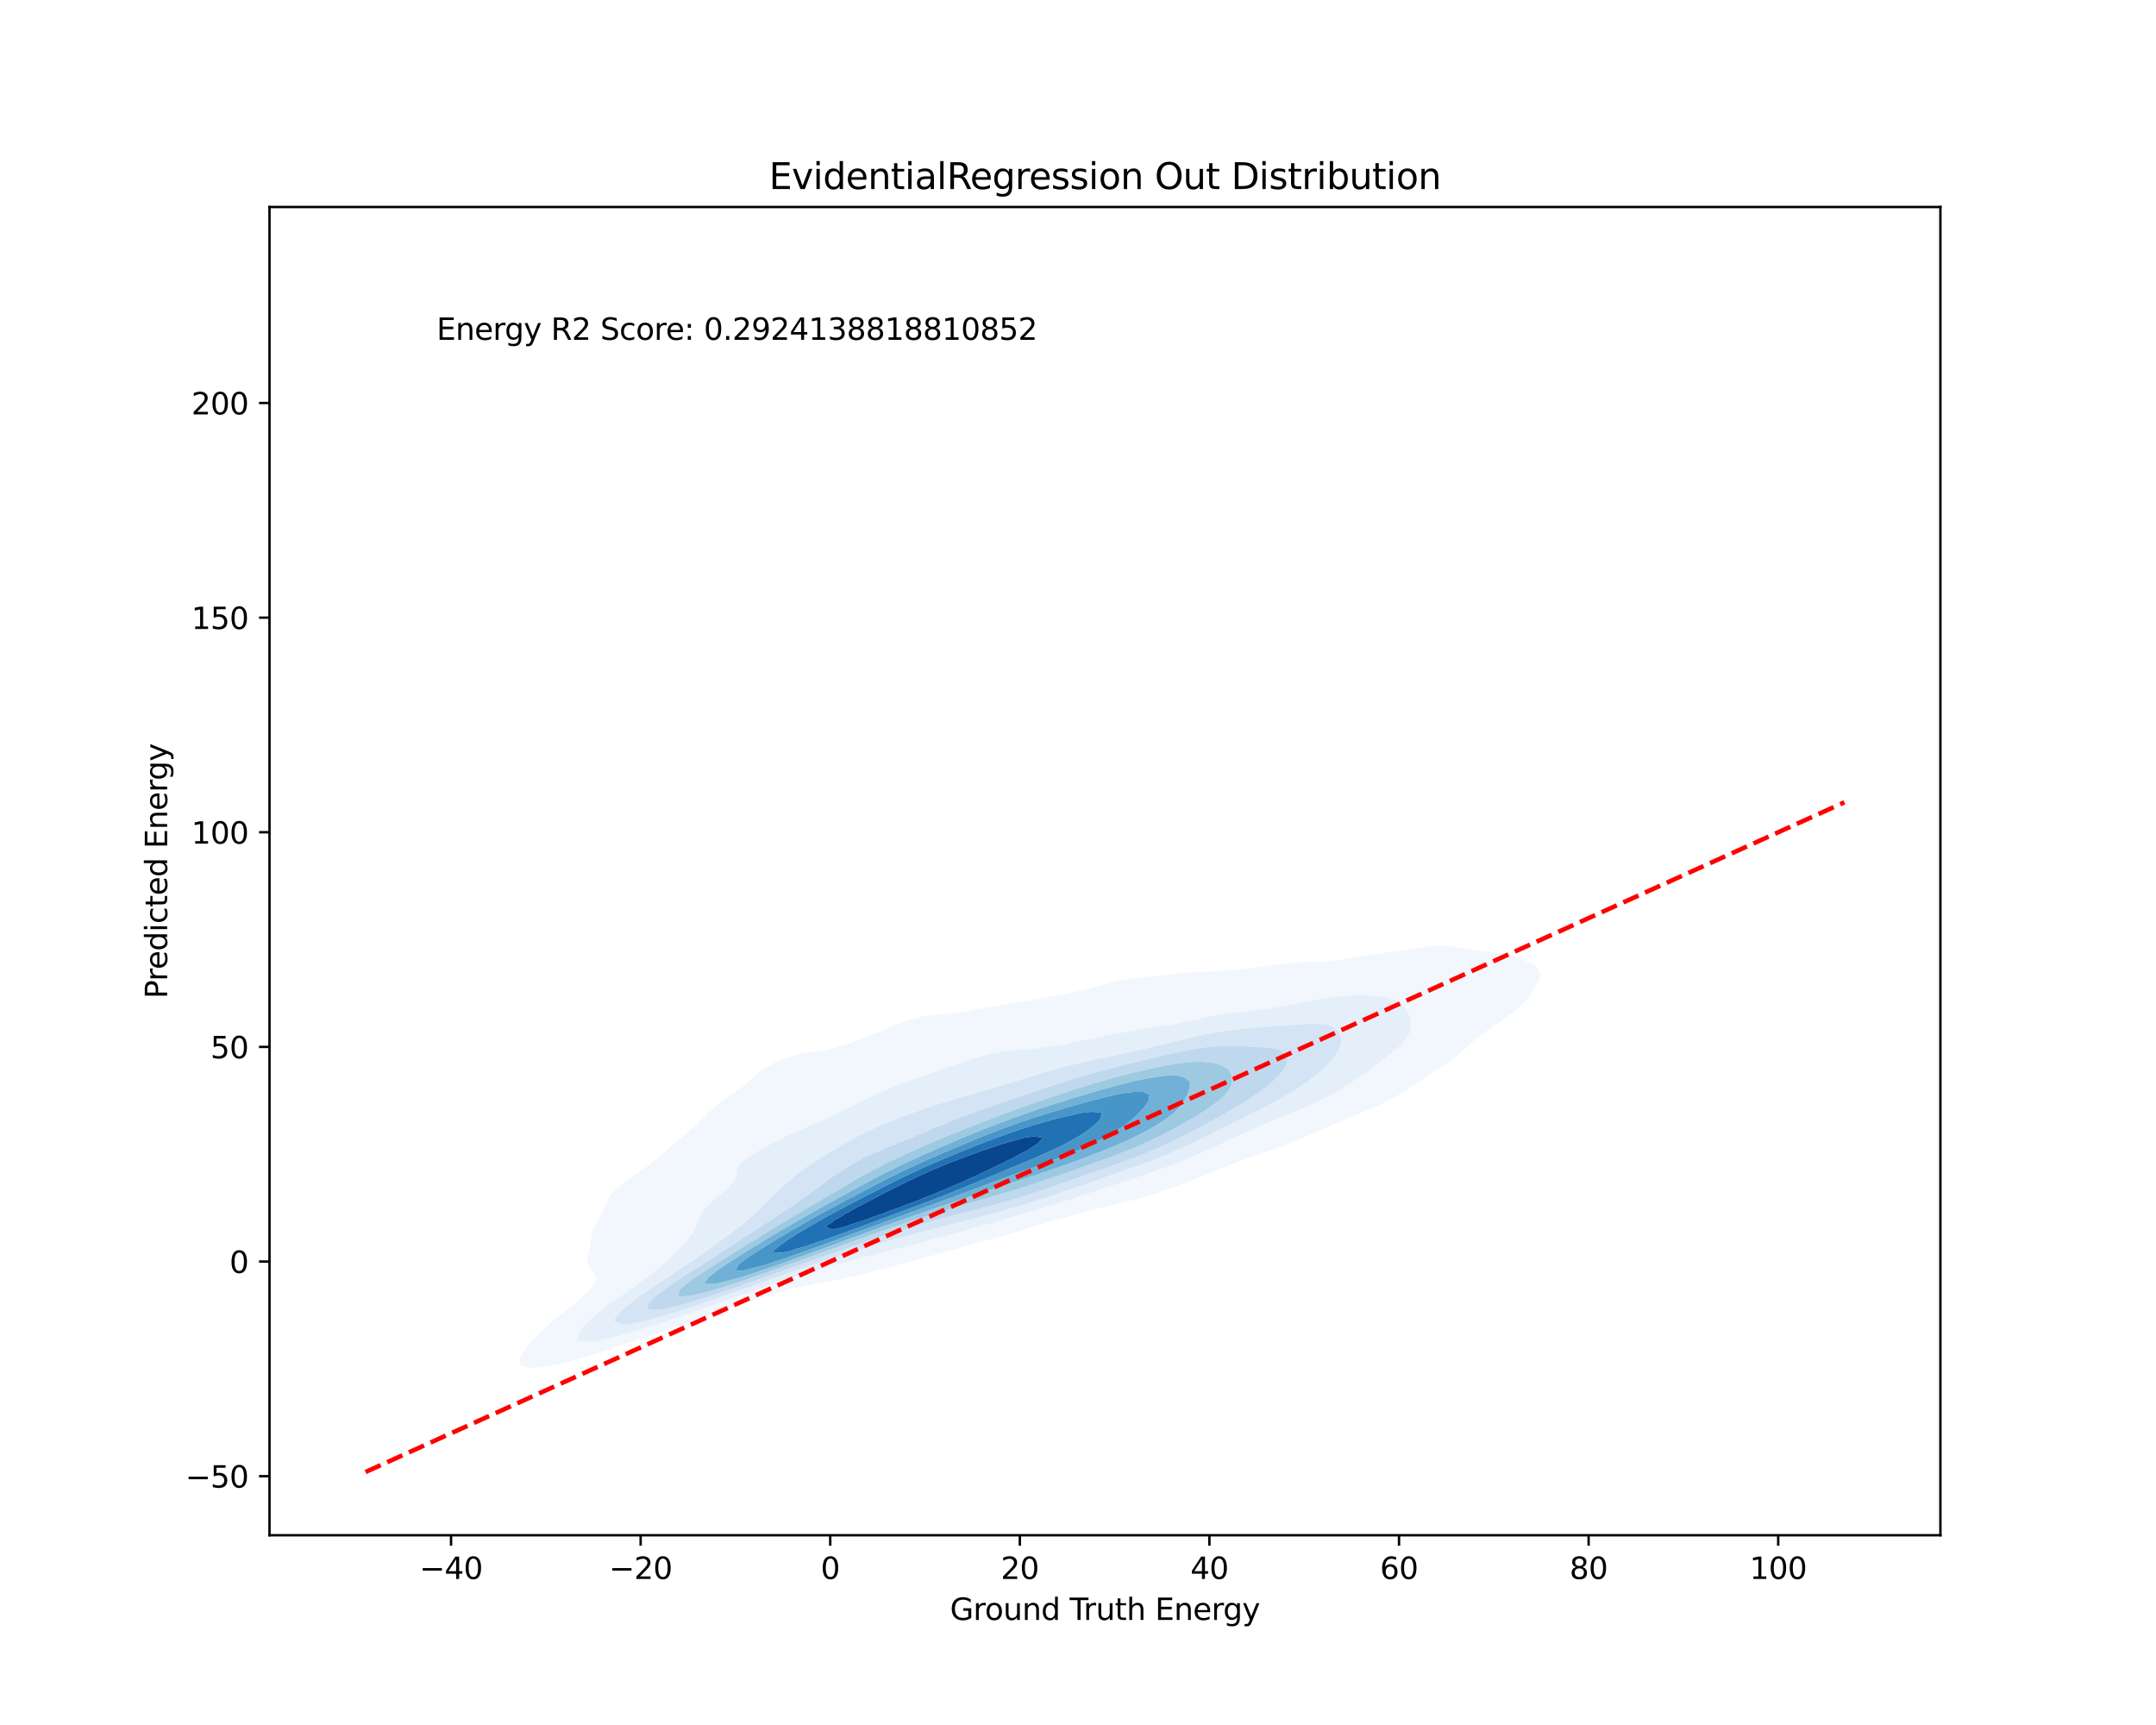 <?xml version="1.0" encoding="utf-8" standalone="no"?>
<!DOCTYPE svg PUBLIC "-//W3C//DTD SVG 1.1//EN"
  "http://www.w3.org/Graphics/SVG/1.1/DTD/svg11.dtd">
<svg xmlns:xlink="http://www.w3.org/1999/xlink" width="720pt" height="576pt" viewBox="0 0 720 576" xmlns="http://www.w3.org/2000/svg" version="1.1">
 <defs>
  <style type="text/css">*{stroke-linejoin: round; stroke-linecap: butt}</style>
 </defs>
 <g id="figure_1">
  <g id="patch_1">
   <path d="M 0 576 
L 720 576 
L 720 0 
L 0 0 
z
" style="fill: #ffffff"/>
  </g>
  <g id="axes_1">
   <g id="patch_2">
    <path d="M 90 512.64 
L 648 512.64 
L 648 69.12 
L 90 69.12 
z
" style="fill: #ffffff"/>
   </g>
   <g id="QuadContourSet_1">
    <path d="M 174.121 456.145 
L 176.925 456.793 
L 179.729 456.707 
L 182.533 456.337 
L 185.337 455.736 
L 185.376 455.724 
L 188.141 455.121 
L 190.945 454.42 
L 193.364 453.623 
L 193.749 453.53 
L 196.553 452.799 
L 199.357 451.862 
L 200.211 451.522 
L 202.161 451 
L 204.965 450.095 
L 206.612 449.421 
L 207.769 449.106 
L 210.573 448.252 
L 212.822 447.32 
L 213.377 447.169 
L 216.181 446.372 
L 218.947 445.219 
L 218.985 445.208 
L 221.789 444.466 
L 224.593 443.376 
L 225.202 443.118 
L 227.397 442.534 
L 230.201 441.517 
L 231.374 441.016 
L 233.005 440.576 
L 235.809 439.614 
L 237.44 438.915 
L 238.613 438.594 
L 241.417 437.684 
L 243.46 436.814 
L 244.221 436.606 
L 247.025 435.768 
L 249.57 434.713 
L 249.829 434.644 
L 252.633 433.912 
L 255.437 432.896 
L 256.222 432.612 
L 258.241 432.143 
L 261.045 431.368 
L 263.668 430.511 
L 263.849 430.472 
L 266.653 429.95 
L 269.457 429.351 
L 272.261 428.716 
L 273.668 428.41 
L 275.065 428.195 
L 277.869 427.715 
L 280.673 427.148 
L 283.477 426.482 
L 284.134 426.309 
L 286.281 425.877 
L 289.085 425.231 
L 291.889 424.475 
L 292.799 424.208 
L 294.693 423.776 
L 297.497 423.07 
L 300.302 422.24 
L 300.728 422.106 
L 303.106 421.537 
L 305.91 420.775 
L 308.327 420.005 
L 308.714 419.91 
L 311.518 419.216 
L 314.322 418.395 
L 315.842 417.904 
L 317.126 417.592 
L 319.93 416.871 
L 322.734 416.005 
L 323.378 415.803 
L 325.538 415.301 
L 328.342 414.554 
L 330.966 413.702 
L 331.146 413.659 
L 333.95 412.985 
L 336.754 412.125 
L 338.247 411.601 
L 339.558 411.271 
L 342.362 410.468 
L 345.017 409.5 
L 345.166 409.462 
L 347.97 408.755 
L 350.774 407.865 
L 352.135 407.399 
L 353.578 407.06 
L 356.382 406.338 
L 359.186 405.473 
L 359.768 405.298 
L 361.99 404.816 
L 364.794 404.126 
L 367.598 403.351 
L 368.167 403.196 
L 370.402 402.725 
L 373.206 402.064 
L 376.01 401.305 
L 376.732 401.095 
L 378.814 400.61 
L 381.618 399.855 
L 384.22 398.994 
L 384.422 398.939 
L 387.226 398.122 
L 390.03 397.1 
L 390.551 396.893 
L 392.834 396.134 
L 395.638 395.011 
L 396.158 394.792 
L 398.442 393.956 
L 401.246 392.739 
L 401.358 392.691 
L 404.05 391.67 
L 406.503 390.59 
L 406.854 390.456 
L 409.658 389.399 
L 411.839 388.489 
L 412.462 388.269 
L 415.266 387.284 
L 417.606 386.388 
L 418.07 386.237 
L 420.874 385.321 
L 423.678 384.286 
L 423.678 384.286 
L 426.482 383.349 
L 429.286 382.266 
L 429.489 382.185 
L 432.09 381.21 
L 434.722 380.084 
L 434.894 380.017 
L 437.698 378.85 
L 439.587 377.983 
L 440.503 377.606 
L 443.307 376.36 
L 444.353 375.882 
L 446.111 375.179 
L 448.915 373.927 
L 449.257 373.781 
L 451.719 372.834 
L 454.364 371.68 
L 454.523 371.615 
L 457.327 370.478 
L 459.35 369.579 
L 460.131 369.219 
L 462.935 367.862 
L 463.719 367.478 
L 465.739 366.378 
L 467.527 365.376 
L 468.543 364.742 
L 470.88 363.275 
L 471.347 362.962 
L 473.982 361.174 
L 474.151 361.062 
L 476.955 359.119 
L 477.022 359.073 
L 479.759 357.248 
L 480.156 356.972 
L 482.563 355.385 
L 483.298 354.871 
L 485.367 353.408 
L 486.223 352.77 
L 488.171 351.181 
L 488.772 350.669 
L 490.975 348.656 
L 491.066 348.568 
L 493.515 346.466 
L 493.779 346.272 
L 496.264 344.365 
L 496.583 344.146 
L 499.266 342.264 
L 499.387 342.18 
L 502.191 340.268 
L 502.344 340.163 
L 504.995 338.237 
L 505.246 338.062 
L 507.757 335.961 
L 507.799 335.91 
L 509.756 333.86 
L 510.603 332.631 
L 511.276 331.759 
L 512.63 329.658 
L 513.407 328.319 
L 513.873 327.556 
L 514.475 325.455 
L 513.765 323.354 
L 513.407 322.968 
L 510.603 321.262 
L 510.577 321.253 
L 507.799 320.091 
L 505.739 319.152 
L 504.995 318.889 
L 502.191 318.253 
L 499.387 317.982 
L 496.583 317.804 
L 493.779 317.535 
L 490.975 317.093 
L 490.763 317.051 
L 488.171 316.584 
L 485.367 316.117 
L 482.563 315.827 
L 479.759 315.803 
L 476.955 316.026 
L 474.151 316.404 
L 471.347 316.849 
L 470.089 317.051 
L 468.543 317.283 
L 465.739 317.675 
L 462.935 318.043 
L 460.131 318.416 
L 457.327 318.839 
L 455.597 319.152 
L 454.523 319.325 
L 451.719 319.8 
L 448.915 320.273 
L 446.111 320.697 
L 443.307 320.984 
L 440.503 321.11 
L 437.698 321.194 
L 436.672 321.253 
L 434.894 321.345 
L 432.09 321.568 
L 429.286 321.834 
L 426.482 322.131 
L 423.678 322.46 
L 420.874 322.836 
L 418.07 323.282 
L 417.567 323.354 
L 415.266 323.569 
L 412.462 323.801 
L 409.658 324.016 
L 406.854 324.204 
L 404.05 324.353 
L 401.246 324.49 
L 398.442 324.658 
L 395.638 324.878 
L 392.834 325.152 
L 390.184 325.455 
L 390.03 325.472 
L 387.226 325.758 
L 384.422 326.012 
L 381.618 326.277 
L 378.814 326.611 
L 376.01 327.057 
L 373.512 327.556 
L 373.206 327.612 
L 370.402 328.274 
L 367.598 329.022 
L 365.253 329.658 
L 364.794 329.769 
L 361.99 330.483 
L 359.186 331.125 
L 356.382 331.742 
L 356.309 331.759 
L 353.578 332.284 
L 350.774 332.772 
L 347.97 333.271 
L 345.215 333.86 
L 345.166 333.868 
L 342.362 334.285 
L 339.558 334.695 
L 336.754 335.156 
L 333.95 335.76 
L 333.087 335.961 
L 331.146 336.22 
L 328.342 336.608 
L 325.538 337.101 
L 322.734 337.742 
L 321.313 338.062 
L 319.93 338.224 
L 317.126 338.482 
L 314.322 338.694 
L 311.518 338.908 
L 308.714 339.263 
L 305.91 340.023 
L 305.594 340.163 
L 303.106 340.68 
L 300.302 341.704 
L 299.305 342.264 
L 297.497 342.829 
L 294.693 344.087 
L 294.196 344.365 
L 291.889 345.18 
L 289.134 346.466 
L 289.085 346.484 
L 286.281 347.426 
L 283.508 348.568 
L 283.477 348.578 
L 280.673 349.343 
L 277.869 350.131 
L 275.617 350.669 
L 275.065 350.776 
L 272.261 351.162 
L 269.457 351.584 
L 266.653 352.131 
L 264.169 352.77 
L 263.849 352.853 
L 261.045 353.859 
L 258.609 354.871 
L 258.241 355.05 
L 255.437 356.622 
L 254.859 356.972 
L 252.633 358.713 
L 252.185 359.073 
L 249.956 361.174 
L 249.829 361.269 
L 247.437 363.275 
L 247.025 363.56 
L 244.534 365.376 
L 244.221 365.601 
L 241.538 367.478 
L 241.417 367.576 
L 238.767 369.579 
L 238.613 369.724 
L 236.383 371.68 
L 235.809 372.261 
L 234.277 373.781 
L 233.005 375.003 
L 232.144 375.882 
L 230.201 377.594 
L 229.803 377.983 
L 227.397 380.025 
L 227.332 380.084 
L 224.853 382.185 
L 224.593 382.423 
L 222.454 384.286 
L 221.789 384.896 
L 220.047 386.388 
L 218.985 387.268 
L 217.428 388.489 
L 216.181 389.393 
L 214.482 390.59 
L 213.377 391.332 
L 211.34 392.691 
L 210.573 393.229 
L 208.323 394.792 
L 207.769 395.26 
L 205.766 396.893 
L 204.965 397.825 
L 203.901 398.994 
L 202.718 401.095 
L 202.161 402.512 
L 201.885 403.196 
L 200.914 405.298 
L 199.706 407.399 
L 199.357 408.052 
L 198.534 409.5 
L 197.767 411.601 
L 197.425 413.702 
L 197.103 415.803 
L 196.615 417.904 
L 196.553 418.19 
L 196.14 420.005 
L 196.246 422.106 
L 196.553 422.627 
L 197.682 424.208 
L 199.181 426.309 
L 198.675 428.41 
L 197.068 430.511 
L 196.553 430.992 
L 194.9 432.612 
L 193.749 433.593 
L 192.491 434.713 
L 190.945 435.962 
L 189.923 436.814 
L 188.141 438.243 
L 187.306 438.915 
L 185.337 440.555 
L 184.765 441.016 
L 182.533 443 
L 182.392 443.118 
L 180.119 445.219 
L 179.729 445.634 
L 178.027 447.32 
L 176.925 448.629 
L 176.206 449.421 
L 174.645 451.522 
L 174.121 452.594 
L 173.511 453.623 
L 173.517 455.724 
z
M 192.593 447.32 
L 193.07 445.219 
L 193.749 444.432 
L 194.701 443.118 
L 196.553 441.254 
L 196.762 441.016 
L 199.083 438.915 
L 199.357 438.701 
L 201.685 436.814 
L 202.161 436.464 
L 204.543 434.713 
L 204.965 434.409 
L 207.533 432.612 
L 207.769 432.439 
L 210.526 430.511 
L 210.573 430.475 
L 213.377 428.446 
L 213.431 428.41 
L 216.181 426.366 
L 216.263 426.309 
L 218.985 424.231 
L 219.018 424.208 
L 221.581 422.106 
L 221.789 421.902 
L 223.867 420.005 
L 224.593 419.239 
L 225.94 417.904 
L 227.397 416.358 
L 227.947 415.803 
L 229.848 413.702 
L 230.201 413.206 
L 231.407 411.601 
L 232.501 409.5 
L 233.005 408.012 
L 233.212 407.399 
L 234.158 405.298 
L 235.809 403.196 
L 235.809 403.196 
L 237.992 401.095 
L 238.613 400.553 
L 240.458 398.994 
L 241.417 398.111 
L 242.849 396.893 
L 244.221 395.404 
L 244.861 394.792 
L 245.977 392.691 
L 246.051 390.59 
L 247.025 388.634 
L 247.089 388.489 
L 249.762 386.388 
L 249.829 386.348 
L 252.633 384.712 
L 253.302 384.286 
L 255.437 383.134 
L 257.174 382.185 
L 258.241 381.602 
L 261.045 380.163 
L 261.203 380.084 
L 263.849 378.796 
L 265.599 377.983 
L 266.653 377.484 
L 269.457 376.261 
L 270.349 375.882 
L 272.261 375.02 
L 275.065 373.891 
L 275.327 373.781 
L 277.869 372.548 
L 279.978 371.68 
L 280.673 371.297 
L 283.477 369.922 
L 284.246 369.579 
L 286.281 368.426 
L 288.382 367.478 
L 289.085 367.103 
L 291.889 365.736 
L 292.725 365.376 
L 294.693 364.449 
L 297.497 363.341 
L 297.665 363.275 
L 300.302 362.158 
L 303.083 361.174 
L 303.106 361.166 
L 305.91 360.08 
L 308.714 359.127 
L 308.869 359.073 
L 311.518 358.102 
L 314.322 357.137 
L 314.802 356.972 
L 317.126 356.147 
L 319.93 355.17 
L 320.804 354.871 
L 322.734 354.229 
L 325.538 353.322 
L 327.31 352.77 
L 328.342 352.477 
L 331.146 351.797 
L 333.95 351.19 
L 336.754 350.77 
L 338.155 350.669 
L 339.558 350.568 
L 342.362 350.397 
L 345.166 350.147 
L 347.97 349.803 
L 350.774 349.393 
L 353.578 348.949 
L 355.888 348.568 
L 356.382 348.472 
L 359.186 347.873 
L 361.99 347.31 
L 364.794 346.772 
L 366.36 346.466 
L 367.598 346.196 
L 370.402 345.61 
L 373.206 345.061 
L 376.01 344.543 
L 377.141 344.365 
L 378.814 344.072 
L 381.618 343.63 
L 384.422 343.193 
L 387.226 342.764 
L 390.03 342.357 
L 390.591 342.264 
L 392.834 341.766 
L 395.638 341.129 
L 398.442 340.567 
L 400.715 340.163 
L 401.246 340.034 
L 404.05 339.385 
L 406.854 338.869 
L 409.658 338.47 
L 412.462 338.159 
L 413.448 338.062 
L 415.266 337.808 
L 418.07 337.448 
L 420.874 337.097 
L 423.678 336.727 
L 426.482 336.319 
L 428.652 335.961 
L 429.286 335.832 
L 432.09 335.253 
L 434.894 334.702 
L 437.698 334.168 
L 439.469 333.86 
L 440.503 333.656 
L 443.307 333.205 
L 446.111 332.84 
L 448.915 332.568 
L 451.719 332.397 
L 454.523 332.33 
L 457.327 332.381 
L 460.131 332.59 
L 462.935 333.016 
L 465.739 333.737 
L 466.088 333.86 
L 468.543 335.538 
L 468.986 335.961 
L 470.213 338.062 
L 471.122 340.163 
L 471.346 342.264 
L 470.936 344.365 
L 469.92 346.466 
L 468.543 348.123 
L 468.201 348.568 
L 465.869 350.669 
L 465.739 350.769 
L 463.199 352.77 
L 462.935 352.965 
L 460.419 354.871 
L 460.131 355.079 
L 457.604 356.972 
L 457.327 357.166 
L 454.722 359.073 
L 454.523 359.21 
L 451.725 361.174 
L 451.719 361.178 
L 448.915 363.026 
L 448.531 363.275 
L 446.111 364.725 
L 444.973 365.376 
L 443.307 366.26 
L 440.848 367.478 
L 440.503 367.64 
L 437.698 368.922 
L 436.181 369.579 
L 434.894 370.129 
L 432.09 371.292 
L 431.143 371.68 
L 429.286 372.467 
L 426.482 373.591 
L 426.019 373.781 
L 423.678 374.807 
L 421.002 375.882 
L 420.874 375.938 
L 418.07 377.223 
L 416.275 377.983 
L 415.266 378.455 
L 412.462 379.738 
L 411.685 380.084 
L 409.658 381.07 
L 407.164 382.185 
L 406.854 382.332 
L 404.05 383.67 
L 402.63 384.286 
L 401.246 384.927 
L 398.442 386.128 
L 397.797 386.388 
L 395.638 387.333 
L 392.834 388.396 
L 392.579 388.489 
L 390.03 389.532 
L 387.226 390.49 
L 386.926 390.59 
L 384.422 391.551 
L 381.618 392.458 
L 380.87 392.691 
L 378.814 393.446 
L 376.01 394.356 
L 374.578 394.792 
L 373.206 395.288 
L 370.402 396.235 
L 368.25 396.893 
L 367.598 397.128 
L 364.794 398.111 
L 361.99 398.963 
L 361.889 398.994 
L 359.186 399.954 
L 356.382 400.808 
L 355.407 401.095 
L 353.578 401.724 
L 350.774 402.59 
L 348.591 403.196 
L 347.97 403.407 
L 345.166 404.313 
L 342.362 405.091 
L 341.587 405.298 
L 339.558 405.972 
L 336.754 406.79 
L 334.389 407.399 
L 333.95 407.544 
L 331.146 408.425 
L 328.342 409.176 
L 327.061 409.5 
L 325.538 409.987 
L 322.734 410.799 
L 319.93 411.516 
L 319.587 411.601 
L 317.126 412.357 
L 314.322 413.115 
L 311.924 413.702 
L 311.518 413.825 
L 308.714 414.624 
L 305.91 415.337 
L 303.909 415.803 
L 303.106 416.032 
L 300.302 416.799 
L 297.497 417.492 
L 295.678 417.904 
L 294.693 418.181 
L 291.889 418.961 
L 289.085 419.648 
L 287.491 420.005 
L 286.281 420.357 
L 283.477 421.166 
L 280.673 421.845 
L 279.548 422.106 
L 277.869 422.637 
L 275.065 423.47 
L 272.261 424.147 
L 272.028 424.208 
L 269.457 425.13 
L 266.653 425.948 
L 265.314 426.309 
L 263.849 426.863 
L 261.045 427.815 
L 258.905 428.41 
L 258.241 428.673 
L 255.437 429.738 
L 252.718 430.511 
L 252.633 430.546 
L 249.829 431.7 
L 247.025 432.538 
L 246.78 432.612 
L 244.221 433.686 
L 241.417 434.559 
L 240.909 434.713 
L 238.613 435.674 
L 235.809 436.572 
L 235.001 436.814 
L 233.005 437.638 
L 230.201 438.553 
L 228.98 438.915 
L 227.397 439.554 
L 224.593 440.486 
L 222.777 441.016 
L 221.789 441.404 
L 218.985 442.353 
L 216.313 443.118 
L 216.181 443.168 
L 213.377 444.126 
L 210.573 444.916 
L 209.448 445.219 
L 207.769 445.764 
L 204.965 446.501 
L 202.161 447.183 
L 201.485 447.32 
L 199.357 447.777 
L 196.553 448.107 
L 193.749 447.931 
z
" clip-path="url(#p5daeef2ea0)" style="fill: #f2f7fd"/>
    <path d="M 193.749 447.931 
L 196.553 448.107 
L 199.357 447.777 
L 201.485 447.32 
L 202.161 447.183 
L 204.965 446.501 
L 207.769 445.764 
L 209.448 445.219 
L 210.573 444.916 
L 213.377 444.126 
L 216.181 443.168 
L 216.313 443.118 
L 218.985 442.353 
L 221.789 441.404 
L 222.777 441.016 
L 224.593 440.486 
L 227.397 439.554 
L 228.98 438.915 
L 230.201 438.553 
L 233.005 437.638 
L 235.001 436.814 
L 235.809 436.572 
L 238.613 435.674 
L 240.909 434.713 
L 241.417 434.559 
L 244.221 433.686 
L 246.78 432.612 
L 247.025 432.538 
L 249.829 431.7 
L 252.633 430.546 
L 252.718 430.511 
L 255.437 429.738 
L 258.241 428.673 
L 258.905 428.41 
L 261.045 427.815 
L 263.849 426.863 
L 265.314 426.309 
L 266.653 425.948 
L 269.457 425.13 
L 272.028 424.208 
L 272.261 424.147 
L 275.065 423.47 
L 277.869 422.637 
L 279.548 422.106 
L 280.673 421.845 
L 283.477 421.166 
L 286.281 420.357 
L 287.491 420.005 
L 289.085 419.648 
L 291.889 418.961 
L 294.693 418.181 
L 295.678 417.904 
L 297.497 417.492 
L 300.302 416.799 
L 303.106 416.032 
L 303.909 415.803 
L 305.91 415.337 
L 308.714 414.624 
L 311.518 413.825 
L 311.924 413.702 
L 314.322 413.115 
L 317.126 412.357 
L 319.587 411.601 
L 319.93 411.516 
L 322.734 410.799 
L 325.538 409.987 
L 327.061 409.5 
L 328.342 409.176 
L 331.146 408.425 
L 333.95 407.544 
L 334.389 407.399 
L 336.754 406.79 
L 339.558 405.972 
L 341.587 405.298 
L 342.362 405.091 
L 345.166 404.313 
L 347.97 403.407 
L 348.591 403.196 
L 350.774 402.59 
L 353.578 401.724 
L 355.407 401.095 
L 356.382 400.808 
L 359.186 399.954 
L 361.889 398.994 
L 361.99 398.963 
L 364.794 398.111 
L 367.598 397.128 
L 368.25 396.893 
L 370.402 396.235 
L 373.206 395.288 
L 374.578 394.792 
L 376.01 394.356 
L 378.814 393.446 
L 380.87 392.691 
L 381.618 392.458 
L 384.422 391.551 
L 386.926 390.59 
L 387.226 390.49 
L 390.03 389.532 
L 392.579 388.489 
L 392.834 388.396 
L 395.638 387.333 
L 397.797 386.388 
L 398.442 386.128 
L 401.246 384.927 
L 402.63 384.286 
L 404.05 383.67 
L 406.854 382.332 
L 407.164 382.185 
L 409.658 381.07 
L 411.685 380.084 
L 412.462 379.738 
L 415.266 378.455 
L 416.275 377.983 
L 418.07 377.223 
L 420.874 375.938 
L 421.002 375.882 
L 423.678 374.807 
L 426.019 373.781 
L 426.482 373.591 
L 429.286 372.467 
L 431.143 371.68 
L 432.09 371.292 
L 434.894 370.129 
L 436.181 369.579 
L 437.698 368.922 
L 440.503 367.64 
L 440.848 367.478 
L 443.307 366.26 
L 444.973 365.376 
L 446.111 364.725 
L 448.531 363.275 
L 448.915 363.026 
L 451.719 361.178 
L 451.725 361.174 
L 454.523 359.21 
L 454.722 359.073 
L 457.327 357.166 
L 457.604 356.972 
L 460.131 355.079 
L 460.419 354.871 
L 462.935 352.965 
L 463.199 352.77 
L 465.739 350.769 
L 465.869 350.669 
L 468.201 348.568 
L 468.543 348.123 
L 469.92 346.466 
L 470.936 344.365 
L 471.346 342.264 
L 471.122 340.163 
L 470.213 338.062 
L 468.986 335.961 
L 468.543 335.538 
L 466.088 333.86 
L 465.739 333.737 
L 462.935 333.016 
L 460.131 332.59 
L 457.327 332.381 
L 454.523 332.33 
L 451.719 332.397 
L 448.915 332.568 
L 446.111 332.84 
L 443.307 333.205 
L 440.503 333.656 
L 439.469 333.86 
L 437.698 334.168 
L 434.894 334.702 
L 432.09 335.253 
L 429.286 335.832 
L 428.652 335.961 
L 426.482 336.319 
L 423.678 336.727 
L 420.874 337.097 
L 418.07 337.448 
L 415.266 337.808 
L 413.448 338.062 
L 412.462 338.159 
L 409.658 338.47 
L 406.854 338.869 
L 404.05 339.385 
L 401.246 340.034 
L 400.715 340.163 
L 398.442 340.567 
L 395.638 341.129 
L 392.834 341.766 
L 390.591 342.264 
L 390.03 342.357 
L 387.226 342.764 
L 384.422 343.193 
L 381.618 343.63 
L 378.814 344.072 
L 377.141 344.365 
L 376.01 344.543 
L 373.206 345.061 
L 370.402 345.61 
L 367.598 346.196 
L 366.36 346.466 
L 364.794 346.772 
L 361.99 347.31 
L 359.186 347.873 
L 356.382 348.472 
L 355.888 348.568 
L 353.578 348.949 
L 350.774 349.393 
L 347.97 349.803 
L 345.166 350.147 
L 342.362 350.397 
L 339.558 350.568 
L 338.155 350.669 
L 336.754 350.77 
L 333.95 351.19 
L 331.146 351.797 
L 328.342 352.477 
L 327.31 352.77 
L 325.538 353.322 
L 322.734 354.229 
L 320.804 354.871 
L 319.93 355.17 
L 317.126 356.147 
L 314.802 356.972 
L 314.322 357.137 
L 311.518 358.102 
L 308.869 359.073 
L 308.714 359.127 
L 305.91 360.08 
L 303.106 361.166 
L 303.083 361.174 
L 300.302 362.158 
L 297.665 363.275 
L 297.497 363.341 
L 294.693 364.449 
L 292.725 365.376 
L 291.889 365.736 
L 289.085 367.103 
L 288.382 367.478 
L 286.281 368.426 
L 284.246 369.579 
L 283.477 369.922 
L 280.673 371.297 
L 279.978 371.68 
L 277.869 372.548 
L 275.327 373.781 
L 275.065 373.891 
L 272.261 375.02 
L 270.349 375.882 
L 269.457 376.261 
L 266.653 377.484 
L 265.599 377.983 
L 263.849 378.796 
L 261.203 380.084 
L 261.045 380.163 
L 258.241 381.602 
L 257.174 382.185 
L 255.437 383.134 
L 253.302 384.286 
L 252.633 384.712 
L 249.829 386.348 
L 249.762 386.388 
L 247.089 388.489 
L 247.025 388.634 
L 246.051 390.59 
L 245.977 392.691 
L 244.861 394.792 
L 244.221 395.404 
L 242.849 396.893 
L 241.417 398.111 
L 240.458 398.994 
L 238.613 400.553 
L 237.992 401.095 
L 235.809 403.196 
L 235.809 403.196 
L 234.158 405.298 
L 233.212 407.399 
L 233.005 408.012 
L 232.501 409.5 
L 231.407 411.601 
L 230.201 413.206 
L 229.848 413.702 
L 227.947 415.803 
L 227.397 416.358 
L 225.94 417.904 
L 224.593 419.239 
L 223.867 420.005 
L 221.789 421.902 
L 221.581 422.106 
L 219.018 424.208 
L 218.985 424.231 
L 216.263 426.309 
L 216.181 426.366 
L 213.431 428.41 
L 213.377 428.446 
L 210.573 430.475 
L 210.526 430.511 
L 207.769 432.439 
L 207.533 432.612 
L 204.965 434.409 
L 204.543 434.713 
L 202.161 436.464 
L 201.685 436.814 
L 199.357 438.701 
L 199.083 438.915 
L 196.762 441.016 
L 196.553 441.254 
L 194.701 443.118 
L 193.749 444.432 
L 193.07 445.219 
L 192.593 447.32 
z
M 204.965 441.016 
L 206.319 438.915 
L 207.769 437.562 
L 208.452 436.814 
L 210.573 435.13 
L 211.044 434.713 
L 213.377 433.023 
L 213.91 432.612 
L 216.181 431.039 
L 216.935 430.511 
L 218.985 429.114 
L 220.056 428.41 
L 221.789 427.232 
L 223.243 426.309 
L 224.593 425.383 
L 226.46 424.208 
L 227.397 423.55 
L 229.641 422.106 
L 230.201 421.698 
L 232.716 420.005 
L 233.005 419.786 
L 235.68 417.904 
L 235.809 417.805 
L 238.601 415.803 
L 238.613 415.794 
L 241.417 413.756 
L 241.496 413.702 
L 244.221 411.69 
L 244.351 411.601 
L 247.025 409.552 
L 247.099 409.5 
L 249.67 407.399 
L 249.829 407.249 
L 252.046 405.298 
L 252.633 404.719 
L 254.268 403.196 
L 255.437 402.022 
L 256.389 401.095 
L 258.241 399.257 
L 258.508 398.994 
L 260.656 396.893 
L 261.045 396.543 
L 262.903 394.792 
L 263.849 393.996 
L 265.329 392.691 
L 266.653 391.686 
L 268.037 390.59 
L 269.457 389.624 
L 271.086 388.489 
L 272.261 387.744 
L 274.428 386.388 
L 275.065 385.992 
L 277.869 384.333 
L 277.95 384.286 
L 280.673 382.672 
L 281.56 382.185 
L 283.477 381.059 
L 285.309 380.084 
L 286.281 379.539 
L 289.085 378.125 
L 289.39 377.983 
L 291.889 376.791 
L 293.996 375.882 
L 294.693 375.569 
L 297.497 374.415 
L 299.147 373.781 
L 300.302 373.31 
L 303.106 372.256 
L 304.725 371.68 
L 305.91 371.229 
L 308.714 370.245 
L 310.752 369.579 
L 311.518 369.311 
L 314.322 368.389 
L 317.126 367.56 
L 317.406 367.478 
L 319.93 366.684 
L 322.734 365.88 
L 324.576 365.376 
L 325.538 365.085 
L 328.342 364.249 
L 331.146 363.475 
L 331.846 363.275 
L 333.95 362.612 
L 336.754 361.773 
L 338.81 361.174 
L 339.558 360.933 
L 342.362 360.038 
L 345.166 359.208 
L 345.626 359.073 
L 347.97 358.328 
L 350.774 357.511 
L 352.787 356.972 
L 353.578 356.74 
L 356.382 355.969 
L 359.186 355.283 
L 361.091 354.871 
L 361.99 354.649 
L 364.794 353.987 
L 367.598 353.392 
L 370.402 352.863 
L 370.88 352.77 
L 373.206 352.219 
L 376.01 351.592 
L 378.814 351.01 
L 380.451 350.669 
L 381.618 350.373 
L 384.422 349.675 
L 387.226 349.023 
L 389.228 348.568 
L 390.03 348.35 
L 392.834 347.616 
L 395.638 346.945 
L 397.795 346.466 
L 398.442 346.299 
L 401.246 345.643 
L 404.05 345.084 
L 406.854 344.604 
L 408.477 344.365 
L 409.658 344.171 
L 412.462 343.808 
L 415.266 343.517 
L 418.07 343.269 
L 420.874 343.041 
L 423.678 342.818 
L 426.482 342.597 
L 429.286 342.377 
L 430.757 342.264 
L 432.09 342.156 
L 434.894 341.956 
L 437.698 341.827 
L 440.503 341.843 
L 443.307 342.155 
L 443.723 342.264 
L 446.111 343.578 
L 446.913 344.365 
L 447.964 346.466 
L 447.975 348.568 
L 447.133 350.669 
L 446.111 352.173 
L 445.747 352.77 
L 443.985 354.871 
L 443.307 355.509 
L 441.844 356.972 
L 440.503 358.08 
L 439.345 359.073 
L 437.698 360.299 
L 436.548 361.174 
L 434.894 362.302 
L 433.489 363.275 
L 432.09 364.148 
L 430.151 365.376 
L 429.286 365.866 
L 426.494 367.478 
L 426.482 367.484 
L 423.678 368.999 
L 422.623 369.579 
L 420.874 370.46 
L 418.488 371.68 
L 418.07 371.882 
L 415.266 373.276 
L 414.27 373.781 
L 412.462 374.67 
L 409.99 375.882 
L 409.658 376.045 
L 406.854 377.442 
L 405.765 377.983 
L 404.05 378.843 
L 401.468 380.084 
L 401.246 380.194 
L 398.442 381.566 
L 397.114 382.185 
L 395.638 382.888 
L 392.834 384.123 
L 392.457 384.286 
L 390.03 385.369 
L 387.461 386.388 
L 387.226 386.487 
L 384.422 387.631 
L 382.051 388.489 
L 381.618 388.66 
L 378.814 389.718 
L 376.231 390.59 
L 376.01 390.673 
L 373.206 391.698 
L 370.402 392.625 
L 370.201 392.691 
L 367.598 393.643 
L 364.794 394.585 
L 364.172 394.792 
L 361.99 395.59 
L 359.186 396.546 
L 358.144 396.893 
L 356.382 397.526 
L 353.578 398.474 
L 351.97 398.994 
L 350.774 399.409 
L 347.97 400.334 
L 345.472 401.095 
L 345.166 401.197 
L 342.362 402.102 
L 339.558 402.917 
L 338.56 403.196 
L 336.754 403.758 
L 333.95 404.554 
L 331.146 405.287 
L 331.104 405.298 
L 328.342 406.091 
L 325.538 406.824 
L 323.191 407.399 
L 322.734 407.529 
L 319.93 408.29 
L 317.126 408.992 
L 314.941 409.5 
L 314.322 409.67 
L 311.518 410.424 
L 308.714 411.123 
L 306.654 411.601 
L 305.91 411.811 
L 303.106 412.621 
L 300.302 413.358 
L 298.944 413.702 
L 297.497 414.159 
L 294.693 415.026 
L 291.889 415.767 
L 291.76 415.803 
L 289.085 416.745 
L 286.281 417.573 
L 285.099 417.904 
L 283.477 418.483 
L 280.673 419.392 
L 278.464 420.005 
L 277.869 420.219 
L 275.065 421.221 
L 272.261 422.026 
L 271.993 422.106 
L 269.457 423.08 
L 266.653 423.954 
L 265.825 424.208 
L 263.849 424.987 
L 261.045 425.922 
L 259.797 426.309 
L 258.241 426.936 
L 255.437 427.914 
L 253.844 428.41 
L 252.633 428.904 
L 249.829 429.913 
L 247.911 430.511 
L 247.025 430.874 
L 244.221 431.906 
L 241.954 432.612 
L 241.417 432.831 
L 238.613 433.874 
L 235.897 434.713 
L 235.809 434.749 
L 233.005 435.791 
L 230.201 436.654 
L 229.669 436.814 
L 227.397 437.625 
L 224.593 438.47 
L 223.061 438.915 
L 221.789 439.345 
L 218.985 440.136 
L 216.181 440.893 
L 215.668 441.016 
L 213.377 441.573 
L 210.573 442.065 
L 207.769 442.312 
z
" clip-path="url(#p5daeef2ea0)" style="fill: #e4eff9"/>
    <path d="M 207.769 442.312 
L 210.573 442.065 
L 213.377 441.573 
L 215.668 441.016 
L 216.181 440.893 
L 218.985 440.136 
L 221.789 439.345 
L 223.061 438.915 
L 224.593 438.47 
L 227.397 437.625 
L 229.669 436.814 
L 230.201 436.654 
L 233.005 435.791 
L 235.809 434.749 
L 235.897 434.713 
L 238.613 433.874 
L 241.417 432.831 
L 241.954 432.612 
L 244.221 431.906 
L 247.025 430.874 
L 247.911 430.511 
L 249.829 429.913 
L 252.633 428.904 
L 253.844 428.41 
L 255.437 427.914 
L 258.241 426.936 
L 259.797 426.309 
L 261.045 425.922 
L 263.849 424.987 
L 265.825 424.208 
L 266.653 423.954 
L 269.457 423.08 
L 271.993 422.106 
L 272.261 422.026 
L 275.065 421.221 
L 277.869 420.219 
L 278.464 420.005 
L 280.673 419.392 
L 283.477 418.483 
L 285.099 417.904 
L 286.281 417.573 
L 289.085 416.745 
L 291.76 415.803 
L 291.889 415.767 
L 294.693 415.026 
L 297.497 414.159 
L 298.944 413.702 
L 300.302 413.358 
L 303.106 412.621 
L 305.91 411.811 
L 306.654 411.601 
L 308.714 411.123 
L 311.518 410.424 
L 314.322 409.67 
L 314.941 409.5 
L 317.126 408.992 
L 319.93 408.29 
L 322.734 407.529 
L 323.191 407.399 
L 325.538 406.824 
L 328.342 406.091 
L 331.104 405.298 
L 331.146 405.287 
L 333.95 404.554 
L 336.754 403.758 
L 338.56 403.196 
L 339.558 402.917 
L 342.362 402.102 
L 345.166 401.197 
L 345.472 401.095 
L 347.97 400.334 
L 350.774 399.409 
L 351.97 398.994 
L 353.578 398.474 
L 356.382 397.526 
L 358.144 396.893 
L 359.186 396.546 
L 361.99 395.59 
L 364.172 394.792 
L 364.794 394.585 
L 367.598 393.643 
L 370.201 392.691 
L 370.402 392.625 
L 373.206 391.698 
L 376.01 390.673 
L 376.231 390.59 
L 378.814 389.718 
L 381.618 388.66 
L 382.051 388.489 
L 384.422 387.631 
L 387.226 386.487 
L 387.461 386.388 
L 390.03 385.369 
L 392.457 384.286 
L 392.834 384.123 
L 395.638 382.888 
L 397.114 382.185 
L 398.442 381.566 
L 401.246 380.194 
L 401.468 380.084 
L 404.05 378.843 
L 405.765 377.983 
L 406.854 377.442 
L 409.658 376.045 
L 409.99 375.882 
L 412.462 374.67 
L 414.27 373.781 
L 415.266 373.276 
L 418.07 371.882 
L 418.488 371.68 
L 420.874 370.46 
L 422.623 369.579 
L 423.678 368.999 
L 426.482 367.484 
L 426.494 367.478 
L 429.286 365.866 
L 430.151 365.376 
L 432.09 364.148 
L 433.489 363.275 
L 434.894 362.302 
L 436.548 361.174 
L 437.698 360.299 
L 439.345 359.073 
L 440.503 358.08 
L 441.844 356.972 
L 443.307 355.509 
L 443.985 354.871 
L 445.747 352.77 
L 446.111 352.173 
L 447.133 350.669 
L 447.975 348.568 
L 447.964 346.466 
L 446.913 344.365 
L 446.111 343.578 
L 443.723 342.264 
L 443.307 342.155 
L 440.503 341.843 
L 437.698 341.827 
L 434.894 341.956 
L 432.09 342.156 
L 430.757 342.264 
L 429.286 342.377 
L 426.482 342.597 
L 423.678 342.818 
L 420.874 343.041 
L 418.07 343.269 
L 415.266 343.517 
L 412.462 343.808 
L 409.658 344.171 
L 408.477 344.365 
L 406.854 344.604 
L 404.05 345.084 
L 401.246 345.643 
L 398.442 346.299 
L 397.795 346.466 
L 395.638 346.945 
L 392.834 347.616 
L 390.03 348.35 
L 389.228 348.568 
L 387.226 349.023 
L 384.422 349.675 
L 381.618 350.373 
L 380.451 350.669 
L 378.814 351.01 
L 376.01 351.592 
L 373.206 352.219 
L 370.88 352.77 
L 370.402 352.863 
L 367.598 353.392 
L 364.794 353.987 
L 361.99 354.649 
L 361.091 354.871 
L 359.186 355.283 
L 356.382 355.969 
L 353.578 356.74 
L 352.787 356.972 
L 350.774 357.511 
L 347.97 358.328 
L 345.626 359.073 
L 345.166 359.208 
L 342.362 360.038 
L 339.558 360.933 
L 338.81 361.174 
L 336.754 361.773 
L 333.95 362.612 
L 331.846 363.275 
L 331.146 363.475 
L 328.342 364.249 
L 325.538 365.085 
L 324.576 365.376 
L 322.734 365.88 
L 319.93 366.684 
L 317.406 367.478 
L 317.126 367.56 
L 314.322 368.389 
L 311.518 369.311 
L 310.752 369.579 
L 308.714 370.245 
L 305.91 371.229 
L 304.725 371.68 
L 303.106 372.256 
L 300.302 373.31 
L 299.147 373.781 
L 297.497 374.415 
L 294.693 375.569 
L 293.996 375.882 
L 291.889 376.791 
L 289.39 377.983 
L 289.085 378.125 
L 286.281 379.539 
L 285.309 380.084 
L 283.477 381.059 
L 281.56 382.185 
L 280.673 382.672 
L 277.95 384.286 
L 277.869 384.333 
L 275.065 385.992 
L 274.428 386.388 
L 272.261 387.744 
L 271.086 388.489 
L 269.457 389.624 
L 268.037 390.59 
L 266.653 391.686 
L 265.329 392.691 
L 263.849 393.996 
L 262.903 394.792 
L 261.045 396.543 
L 260.656 396.893 
L 258.508 398.994 
L 258.241 399.257 
L 256.389 401.095 
L 255.437 402.022 
L 254.268 403.196 
L 252.633 404.719 
L 252.046 405.298 
L 249.829 407.249 
L 249.67 407.399 
L 247.099 409.5 
L 247.025 409.552 
L 244.351 411.601 
L 244.221 411.69 
L 241.496 413.702 
L 241.417 413.756 
L 238.613 415.794 
L 238.601 415.803 
L 235.809 417.805 
L 235.68 417.904 
L 233.005 419.786 
L 232.716 420.005 
L 230.201 421.698 
L 229.641 422.106 
L 227.397 423.55 
L 226.46 424.208 
L 224.593 425.383 
L 223.243 426.309 
L 221.789 427.232 
L 220.056 428.41 
L 218.985 429.114 
L 216.935 430.511 
L 216.181 431.039 
L 213.91 432.612 
L 213.377 433.023 
L 211.044 434.713 
L 210.573 435.13 
L 208.452 436.814 
L 207.769 437.562 
L 206.319 438.915 
L 204.965 441.016 
z
M 215.856 436.814 
L 216.181 436.322 
L 216.932 434.713 
L 218.985 432.824 
L 219.167 432.612 
L 221.789 430.629 
L 221.923 430.511 
L 224.593 428.681 
L 224.96 428.41 
L 227.397 426.818 
L 228.168 426.309 
L 230.201 425.001 
L 231.481 424.208 
L 233.005 423.217 
L 234.832 422.106 
L 235.809 421.453 
L 238.155 420.005 
L 238.613 419.69 
L 241.417 417.908 
L 241.423 417.904 
L 244.221 416.025 
L 244.577 415.803 
L 247.025 414.16 
L 247.764 413.702 
L 249.829 412.315 
L 250.984 411.601 
L 252.633 410.479 
L 254.21 409.5 
L 255.437 408.648 
L 257.424 407.399 
L 258.241 406.82 
L 260.632 405.298 
L 261.045 404.997 
L 263.817 403.196 
L 263.849 403.172 
L 266.653 401.227 
L 266.867 401.095 
L 269.457 399.217 
L 269.804 398.994 
L 272.261 397.162 
L 272.662 396.893 
L 275.065 395.103 
L 275.527 394.792 
L 277.869 393.085 
L 278.47 392.691 
L 280.673 391.152 
L 281.573 390.59 
L 283.477 389.369 
L 285.01 388.489 
L 286.281 387.774 
L 289.036 386.388 
L 289.085 386.363 
L 291.889 385.018 
L 293.625 384.286 
L 294.693 383.816 
L 297.497 382.655 
L 298.716 382.185 
L 300.302 381.505 
L 303.106 380.396 
L 303.918 380.084 
L 305.91 379.2 
L 308.714 378.094 
L 308.998 377.983 
L 311.518 376.836 
L 313.958 375.882 
L 314.322 375.721 
L 317.126 374.509 
L 319.083 373.781 
L 319.93 373.433 
L 322.734 372.334 
L 324.635 371.68 
L 325.538 371.342 
L 328.342 370.316 
L 330.603 369.579 
L 331.146 369.387 
L 333.95 368.375 
L 336.754 367.478 
L 336.754 367.478 
L 339.558 366.448 
L 342.362 365.532 
L 342.85 365.376 
L 345.166 364.538 
L 347.97 363.619 
L 349.091 363.275 
L 350.774 362.69 
L 353.578 361.786 
L 355.682 361.174 
L 356.382 360.946 
L 359.186 360.054 
L 361.99 359.265 
L 362.679 359.073 
L 364.794 358.422 
L 367.598 357.635 
L 370.162 356.972 
L 370.402 356.903 
L 373.206 356.123 
L 376.01 355.42 
L 378.347 354.871 
L 378.814 354.749 
L 381.618 354.045 
L 384.422 353.39 
L 387.216 352.77 
L 387.226 352.767 
L 390.03 352.089 
L 392.834 351.464 
L 395.638 350.888 
L 396.844 350.669 
L 398.442 350.343 
L 401.246 349.881 
L 404.05 349.535 
L 406.854 349.318 
L 409.658 349.238 
L 412.462 349.271 
L 415.266 349.368 
L 418.07 349.488 
L 420.874 349.635 
L 423.678 349.87 
L 426.482 350.347 
L 427.513 350.669 
L 429.286 352.21 
L 429.661 352.77 
L 429.699 354.871 
L 429.286 355.79 
L 428.815 356.972 
L 427.211 359.073 
L 426.482 359.73 
L 425.039 361.174 
L 423.678 362.234 
L 422.451 363.275 
L 420.874 364.384 
L 419.546 365.376 
L 418.07 366.332 
L 416.367 367.478 
L 415.266 368.141 
L 412.929 369.579 
L 412.462 369.844 
L 409.658 371.466 
L 409.298 371.68 
L 406.854 373.05 
L 405.554 373.781 
L 404.05 374.599 
L 401.678 375.882 
L 401.246 376.111 
L 398.442 377.607 
L 397.733 377.983 
L 395.638 379.072 
L 393.633 380.084 
L 392.834 380.479 
L 390.03 381.829 
L 389.27 382.185 
L 387.226 383.121 
L 384.51 384.286 
L 384.422 384.324 
L 381.618 385.486 
L 379.274 386.388 
L 378.814 386.567 
L 376.01 387.622 
L 373.544 388.489 
L 373.206 388.613 
L 370.402 389.621 
L 367.598 390.565 
L 367.525 390.59 
L 364.794 391.574 
L 361.99 392.525 
L 361.502 392.691 
L 359.186 393.536 
L 356.382 394.507 
L 355.547 394.792 
L 353.578 395.51 
L 350.774 396.482 
L 349.553 396.893 
L 347.97 397.449 
L 345.166 398.387 
L 343.26 398.994 
L 342.362 399.288 
L 339.558 400.16 
L 336.754 400.979 
L 336.337 401.095 
L 333.95 401.782 
L 331.146 402.545 
L 328.6 403.196 
L 328.342 403.267 
L 325.538 404.019 
L 322.734 404.739 
L 320.42 405.298 
L 319.93 405.43 
L 317.126 406.205 
L 314.322 406.934 
L 312.441 407.399 
L 311.518 407.667 
L 308.714 408.503 
L 305.91 409.26 
L 305.033 409.5 
L 303.106 410.136 
L 300.302 411.008 
L 298.223 411.601 
L 297.497 411.854 
L 294.693 412.838 
L 291.889 413.675 
L 291.803 413.702 
L 289.085 414.734 
L 286.281 415.622 
L 285.714 415.803 
L 283.477 416.66 
L 280.673 417.58 
L 279.654 417.904 
L 277.869 418.588 
L 275.065 419.538 
L 273.596 420.005 
L 272.261 420.52 
L 269.457 421.508 
L 267.593 422.106 
L 266.653 422.475 
L 263.849 423.501 
L 261.672 424.208 
L 261.045 424.457 
L 258.241 425.508 
L 255.779 426.309 
L 255.437 426.445 
L 252.633 427.506 
L 249.84 428.41 
L 249.829 428.414 
L 247.025 429.476 
L 244.221 430.384 
L 243.828 430.511 
L 241.417 431.399 
L 238.613 432.293 
L 237.597 432.612 
L 235.809 433.242 
L 233.005 434.096 
L 230.949 434.713 
L 230.201 434.961 
L 227.397 435.725 
L 224.593 436.437 
L 223.004 436.814 
L 221.789 437.089 
L 218.985 437.405 
L 216.181 437.04 
z
" clip-path="url(#p5daeef2ea0)" style="fill: #d4e4f4"/>
    <path d="M 216.181 437.04 
L 218.985 437.405 
L 221.789 437.089 
L 223.004 436.814 
L 224.593 436.437 
L 227.397 435.725 
L 230.201 434.961 
L 230.949 434.713 
L 233.005 434.096 
L 235.809 433.242 
L 237.597 432.612 
L 238.613 432.293 
L 241.417 431.399 
L 243.828 430.511 
L 244.221 430.384 
L 247.025 429.476 
L 249.829 428.414 
L 249.84 428.41 
L 252.633 427.506 
L 255.437 426.445 
L 255.779 426.309 
L 258.241 425.508 
L 261.045 424.457 
L 261.672 424.208 
L 263.849 423.501 
L 266.653 422.475 
L 267.593 422.106 
L 269.457 421.508 
L 272.261 420.52 
L 273.596 420.005 
L 275.065 419.538 
L 277.869 418.588 
L 279.654 417.904 
L 280.673 417.58 
L 283.477 416.66 
L 285.714 415.803 
L 286.281 415.622 
L 289.085 414.734 
L 291.803 413.702 
L 291.889 413.675 
L 294.693 412.838 
L 297.497 411.854 
L 298.223 411.601 
L 300.302 411.008 
L 303.106 410.136 
L 305.033 409.5 
L 305.91 409.26 
L 308.714 408.503 
L 311.518 407.667 
L 312.441 407.399 
L 314.322 406.934 
L 317.126 406.205 
L 319.93 405.43 
L 320.42 405.298 
L 322.734 404.739 
L 325.538 404.019 
L 328.342 403.267 
L 328.6 403.196 
L 331.146 402.545 
L 333.95 401.782 
L 336.337 401.095 
L 336.754 400.979 
L 339.558 400.16 
L 342.362 399.288 
L 343.26 398.994 
L 345.166 398.387 
L 347.97 397.449 
L 349.553 396.893 
L 350.774 396.482 
L 353.578 395.51 
L 355.547 394.792 
L 356.382 394.507 
L 359.186 393.536 
L 361.502 392.691 
L 361.99 392.525 
L 364.794 391.574 
L 367.525 390.59 
L 367.598 390.565 
L 370.402 389.621 
L 373.206 388.613 
L 373.544 388.489 
L 376.01 387.622 
L 378.814 386.567 
L 379.274 386.388 
L 381.618 385.486 
L 384.422 384.324 
L 384.51 384.286 
L 387.226 383.121 
L 389.27 382.185 
L 390.03 381.829 
L 392.834 380.479 
L 393.633 380.084 
L 395.638 379.072 
L 397.733 377.983 
L 398.442 377.607 
L 401.246 376.111 
L 401.678 375.882 
L 404.05 374.599 
L 405.554 373.781 
L 406.854 373.05 
L 409.298 371.68 
L 409.658 371.466 
L 412.462 369.844 
L 412.929 369.579 
L 415.266 368.141 
L 416.367 367.478 
L 418.07 366.332 
L 419.546 365.376 
L 420.874 364.384 
L 422.451 363.275 
L 423.678 362.234 
L 425.039 361.174 
L 426.482 359.73 
L 427.211 359.073 
L 428.815 356.972 
L 429.286 355.79 
L 429.699 354.871 
L 429.661 352.77 
L 429.286 352.21 
L 427.513 350.669 
L 426.482 350.347 
L 423.678 349.87 
L 420.874 349.635 
L 418.07 349.488 
L 415.266 349.368 
L 412.462 349.271 
L 409.658 349.238 
L 406.854 349.318 
L 404.05 349.535 
L 401.246 349.881 
L 398.442 350.343 
L 396.844 350.669 
L 395.638 350.888 
L 392.834 351.464 
L 390.03 352.089 
L 387.226 352.767 
L 387.216 352.77 
L 384.422 353.39 
L 381.618 354.045 
L 378.814 354.749 
L 378.347 354.871 
L 376.01 355.42 
L 373.206 356.123 
L 370.402 356.903 
L 370.162 356.972 
L 367.598 357.635 
L 364.794 358.422 
L 362.679 359.073 
L 361.99 359.265 
L 359.186 360.054 
L 356.382 360.946 
L 355.682 361.174 
L 353.578 361.786 
L 350.774 362.69 
L 349.091 363.275 
L 347.97 363.619 
L 345.166 364.538 
L 342.85 365.376 
L 342.362 365.532 
L 339.558 366.448 
L 336.754 367.478 
L 336.754 367.478 
L 333.95 368.375 
L 331.146 369.387 
L 330.603 369.579 
L 328.342 370.316 
L 325.538 371.342 
L 324.635 371.68 
L 322.734 372.334 
L 319.93 373.433 
L 319.083 373.781 
L 317.126 374.509 
L 314.322 375.721 
L 313.958 375.882 
L 311.518 376.836 
L 308.998 377.983 
L 308.714 378.094 
L 305.91 379.2 
L 303.918 380.084 
L 303.106 380.396 
L 300.302 381.505 
L 298.716 382.185 
L 297.497 382.655 
L 294.693 383.816 
L 293.625 384.286 
L 291.889 385.018 
L 289.085 386.363 
L 289.036 386.388 
L 286.281 387.774 
L 285.01 388.489 
L 283.477 389.369 
L 281.573 390.59 
L 280.673 391.152 
L 278.47 392.691 
L 277.869 393.085 
L 275.527 394.792 
L 275.065 395.103 
L 272.662 396.893 
L 272.261 397.162 
L 269.804 398.994 
L 269.457 399.217 
L 266.867 401.095 
L 266.653 401.227 
L 263.849 403.172 
L 263.817 403.196 
L 261.045 404.997 
L 260.632 405.298 
L 258.241 406.82 
L 257.424 407.399 
L 255.437 408.648 
L 254.21 409.5 
L 252.633 410.479 
L 250.984 411.601 
L 249.829 412.315 
L 247.764 413.702 
L 247.025 414.16 
L 244.577 415.803 
L 244.221 416.025 
L 241.423 417.904 
L 241.417 417.908 
L 238.613 419.69 
L 238.155 420.005 
L 235.809 421.453 
L 234.832 422.106 
L 233.005 423.217 
L 231.481 424.208 
L 230.201 425.001 
L 228.168 426.309 
L 227.397 426.818 
L 224.96 428.41 
L 224.593 428.681 
L 221.923 430.511 
L 221.789 430.629 
L 219.167 432.612 
L 218.985 432.824 
L 216.932 434.713 
L 216.181 436.322 
L 215.856 436.814 
z
M 226.413 432.612 
L 227.064 430.511 
L 227.397 430.265 
L 229.509 428.41 
L 230.201 427.95 
L 232.465 426.309 
L 233.005 425.965 
L 235.71 424.208 
L 235.809 424.145 
L 238.613 422.387 
L 239.045 422.106 
L 241.417 420.607 
L 242.388 420.005 
L 244.221 418.828 
L 245.735 417.904 
L 247.025 417.066 
L 249.108 415.803 
L 249.829 415.335 
L 252.543 413.702 
L 252.633 413.643 
L 255.437 411.895 
L 255.941 411.601 
L 258.241 410.156 
L 259.376 409.5 
L 261.045 408.447 
L 262.873 407.399 
L 263.849 406.781 
L 266.456 405.298 
L 266.653 405.172 
L 269.457 403.498 
L 270.011 403.196 
L 272.261 401.815 
L 273.58 401.095 
L 275.065 400.16 
L 277.161 398.994 
L 277.869 398.537 
L 280.673 396.928 
L 280.738 396.893 
L 283.477 395.209 
L 284.244 394.792 
L 286.281 393.558 
L 287.909 392.691 
L 289.085 391.999 
L 291.831 390.59 
L 291.889 390.557 
L 294.693 389.043 
L 295.869 388.489 
L 297.497 387.652 
L 300.302 386.388 
L 300.302 386.388 
L 303.106 385.037 
L 304.859 384.286 
L 305.91 383.803 
L 308.714 382.575 
L 309.657 382.185 
L 311.518 381.346 
L 314.322 380.207 
L 314.629 380.084 
L 317.126 378.985 
L 319.758 377.983 
L 319.93 377.909 
L 322.734 376.722 
L 325.042 375.882 
L 325.538 375.674 
L 328.342 374.54 
L 330.49 373.781 
L 331.146 373.511 
L 333.95 372.41 
L 336.064 371.68 
L 336.754 371.401 
L 339.558 370.33 
L 341.802 369.579 
L 342.362 369.359 
L 345.166 368.323 
L 347.793 367.478 
L 347.97 367.411 
L 350.774 366.406 
L 353.578 365.521 
L 354.052 365.376 
L 356.382 364.569 
L 359.186 363.685 
L 360.552 363.275 
L 361.99 362.797 
L 364.794 361.922 
L 367.401 361.174 
L 367.598 361.113 
L 370.402 360.277 
L 373.206 359.516 
L 374.966 359.073 
L 376.01 358.79 
L 378.814 358.075 
L 381.618 357.417 
L 383.644 356.972 
L 384.422 356.787 
L 387.226 356.177 
L 390.03 355.638 
L 392.834 355.173 
L 395.122 354.871 
L 395.638 354.798 
L 398.442 354.574 
L 401.246 354.539 
L 404.05 354.731 
L 404.992 354.871 
L 406.854 355.344 
L 409.658 356.666 
L 410.129 356.972 
L 411.3 359.073 
L 411.523 361.174 
L 410.9 363.275 
L 409.658 364.937 
L 409.374 365.376 
L 407.091 367.478 
L 406.854 367.639 
L 404.273 369.579 
L 404.05 369.716 
L 401.246 371.557 
L 401.075 371.68 
L 398.442 373.25 
L 397.609 373.781 
L 395.638 374.894 
L 393.945 375.882 
L 392.834 376.483 
L 390.06 377.983 
L 390.03 377.998 
L 387.226 379.415 
L 385.886 380.084 
L 384.422 380.776 
L 381.618 382.054 
L 381.326 382.185 
L 378.814 383.252 
L 376.29 384.286 
L 376.01 384.397 
L 373.206 385.479 
L 370.793 386.388 
L 370.402 386.532 
L 367.598 387.553 
L 364.98 388.489 
L 364.794 388.555 
L 361.99 389.557 
L 359.186 390.532 
L 359.02 390.59 
L 356.382 391.529 
L 353.578 392.491 
L 352.985 392.691 
L 350.774 393.472 
L 347.97 394.416 
L 346.81 394.792 
L 345.166 395.354 
L 342.362 396.266 
L 340.315 396.893 
L 339.558 397.135 
L 336.754 398.006 
L 333.95 398.82 
L 333.342 398.994 
L 331.146 399.651 
L 328.342 400.466 
L 326.048 401.095 
L 325.538 401.244 
L 322.734 402.098 
L 319.93 402.893 
L 318.861 403.196 
L 317.126 403.741 
L 314.322 404.602 
L 311.867 405.298 
L 311.518 405.41 
L 308.714 406.359 
L 305.91 407.204 
L 305.28 407.399 
L 303.106 408.176 
L 300.302 409.09 
L 299.013 409.5 
L 297.497 410.063 
L 294.693 411.04 
L 292.984 411.601 
L 291.889 412.02 
L 289.085 413.044 
L 287.119 413.702 
L 286.281 414.028 
L 283.477 415.072 
L 281.304 415.803 
L 280.673 416.048 
L 277.869 417.097 
L 275.461 417.904 
L 275.065 418.058 
L 272.261 419.112 
L 269.603 420.005 
L 269.457 420.062 
L 266.653 421.127 
L 263.849 422.08 
L 263.774 422.106 
L 261.045 423.144 
L 258.241 424.102 
L 257.941 424.208 
L 255.437 425.141 
L 252.633 426.088 
L 251.989 426.309 
L 249.829 427.089 
L 247.025 428.004 
L 245.802 428.41 
L 244.221 428.956 
L 241.417 429.812 
L 239.204 430.511 
L 238.613 430.703 
L 235.809 431.44 
L 233.005 432.129 
L 230.972 432.612 
L 230.201 432.771 
L 227.397 432.889 
z
" clip-path="url(#p5daeef2ea0)" style="fill: #bfd8ed"/>
    <path d="M 227.397 432.889 
L 230.201 432.771 
L 230.972 432.612 
L 233.005 432.129 
L 235.809 431.44 
L 238.613 430.703 
L 239.204 430.511 
L 241.417 429.812 
L 244.221 428.956 
L 245.802 428.41 
L 247.025 428.004 
L 249.829 427.089 
L 251.989 426.309 
L 252.633 426.088 
L 255.437 425.141 
L 257.941 424.208 
L 258.241 424.102 
L 261.045 423.144 
L 263.774 422.106 
L 263.849 422.08 
L 266.653 421.127 
L 269.457 420.062 
L 269.603 420.005 
L 272.261 419.112 
L 275.065 418.058 
L 275.461 417.904 
L 277.869 417.097 
L 280.673 416.048 
L 281.304 415.803 
L 283.477 415.072 
L 286.281 414.028 
L 287.119 413.702 
L 289.085 413.044 
L 291.889 412.02 
L 292.984 411.601 
L 294.693 411.04 
L 297.497 410.063 
L 299.013 409.5 
L 300.302 409.09 
L 303.106 408.176 
L 305.28 407.399 
L 305.91 407.204 
L 308.714 406.359 
L 311.518 405.41 
L 311.867 405.298 
L 314.322 404.602 
L 317.126 403.741 
L 318.861 403.196 
L 319.93 402.893 
L 322.734 402.098 
L 325.538 401.244 
L 326.048 401.095 
L 328.342 400.466 
L 331.146 399.651 
L 333.342 398.994 
L 333.95 398.82 
L 336.754 398.006 
L 339.558 397.135 
L 340.315 396.893 
L 342.362 396.266 
L 345.166 395.354 
L 346.81 394.792 
L 347.97 394.416 
L 350.774 393.472 
L 352.985 392.691 
L 353.578 392.491 
L 356.382 391.529 
L 359.02 390.59 
L 359.186 390.532 
L 361.99 389.557 
L 364.794 388.555 
L 364.98 388.489 
L 367.598 387.553 
L 370.402 386.532 
L 370.793 386.388 
L 373.206 385.479 
L 376.01 384.397 
L 376.29 384.286 
L 378.814 383.252 
L 381.326 382.185 
L 381.618 382.054 
L 384.422 380.776 
L 385.886 380.084 
L 387.226 379.415 
L 390.03 377.998 
L 390.06 377.983 
L 392.834 376.483 
L 393.945 375.882 
L 395.638 374.894 
L 397.609 373.781 
L 398.442 373.25 
L 401.075 371.68 
L 401.246 371.557 
L 404.05 369.716 
L 404.273 369.579 
L 406.854 367.639 
L 407.091 367.478 
L 409.374 365.376 
L 409.658 364.937 
L 410.9 363.275 
L 411.523 361.174 
L 411.3 359.073 
L 410.129 356.972 
L 409.658 356.666 
L 406.854 355.344 
L 404.992 354.871 
L 404.05 354.731 
L 401.246 354.539 
L 398.442 354.574 
L 395.638 354.798 
L 395.122 354.871 
L 392.834 355.173 
L 390.03 355.638 
L 387.226 356.177 
L 384.422 356.787 
L 383.644 356.972 
L 381.618 357.417 
L 378.814 358.075 
L 376.01 358.79 
L 374.966 359.073 
L 373.206 359.516 
L 370.402 360.277 
L 367.598 361.113 
L 367.401 361.174 
L 364.794 361.922 
L 361.99 362.797 
L 360.552 363.275 
L 359.186 363.685 
L 356.382 364.569 
L 354.052 365.376 
L 353.578 365.521 
L 350.774 366.406 
L 347.97 367.411 
L 347.793 367.478 
L 345.166 368.323 
L 342.362 369.359 
L 341.802 369.579 
L 339.558 370.33 
L 336.754 371.401 
L 336.064 371.68 
L 333.95 372.41 
L 331.146 373.511 
L 330.49 373.781 
L 328.342 374.54 
L 325.538 375.674 
L 325.042 375.882 
L 322.734 376.722 
L 319.93 377.909 
L 319.758 377.983 
L 317.126 378.985 
L 314.629 380.084 
L 314.322 380.207 
L 311.518 381.346 
L 309.657 382.185 
L 308.714 382.575 
L 305.91 383.803 
L 304.859 384.286 
L 303.106 385.037 
L 300.302 386.388 
L 300.302 386.388 
L 297.497 387.652 
L 295.869 388.489 
L 294.693 389.043 
L 291.889 390.557 
L 291.831 390.59 
L 289.085 391.999 
L 287.909 392.691 
L 286.281 393.558 
L 284.244 394.792 
L 283.477 395.209 
L 280.738 396.893 
L 280.673 396.928 
L 277.869 398.537 
L 277.161 398.994 
L 275.065 400.16 
L 273.58 401.095 
L 272.261 401.815 
L 270.011 403.196 
L 269.457 403.498 
L 266.653 405.172 
L 266.456 405.298 
L 263.849 406.781 
L 262.873 407.399 
L 261.045 408.447 
L 259.376 409.5 
L 258.241 410.156 
L 255.941 411.601 
L 255.437 411.895 
L 252.633 413.643 
L 252.543 413.702 
L 249.829 415.335 
L 249.108 415.803 
L 247.025 417.066 
L 245.735 417.904 
L 244.221 418.828 
L 242.388 420.005 
L 241.417 420.607 
L 239.045 422.106 
L 238.613 422.387 
L 235.809 424.145 
L 235.71 424.208 
L 233.005 425.965 
L 232.465 426.309 
L 230.201 427.95 
L 229.509 428.41 
L 227.397 430.265 
L 227.064 430.511 
L 226.413 432.612 
z
M 235.205 428.41 
L 235.809 427.777 
L 236.728 426.309 
L 238.613 424.968 
L 239.45 424.208 
L 241.417 422.947 
L 242.568 422.106 
L 244.221 421.073 
L 245.845 420.005 
L 247.025 419.266 
L 249.209 417.904 
L 249.829 417.514 
L 252.633 415.814 
L 252.651 415.803 
L 255.437 414.098 
L 256.096 413.702 
L 258.241 412.394 
L 259.603 411.601 
L 261.045 410.723 
L 263.191 409.5 
L 263.849 409.099 
L 266.653 407.509 
L 266.851 407.399 
L 269.457 405.87 
L 270.514 405.298 
L 272.261 404.276 
L 274.294 403.196 
L 275.065 402.743 
L 277.869 401.234 
L 278.137 401.095 
L 280.673 399.638 
L 281.917 398.994 
L 283.477 398.083 
L 285.758 396.893 
L 286.281 396.586 
L 289.085 395.064 
L 289.623 394.792 
L 291.889 393.532 
L 293.596 392.691 
L 294.693 392.095 
L 297.497 390.732 
L 297.805 390.59 
L 300.302 389.314 
L 302.151 388.489 
L 303.106 388.014 
L 305.91 386.727 
L 306.705 386.388 
L 308.714 385.427 
L 311.434 384.286 
L 311.518 384.248 
L 314.322 382.955 
L 316.205 382.185 
L 317.126 381.77 
L 319.93 380.573 
L 321.155 380.084 
L 322.734 379.397 
L 325.538 378.273 
L 326.284 377.983 
L 328.342 377.119 
L 331.146 376.051 
L 331.6 375.882 
L 333.95 374.933 
L 336.754 373.916 
L 337.139 373.781 
L 339.558 372.852 
L 342.362 371.888 
L 342.998 371.68 
L 345.166 370.894 
L 347.97 369.977 
L 349.264 369.579 
L 350.774 369.059 
L 353.578 368.165 
L 355.888 367.478 
L 356.382 367.313 
L 359.186 366.419 
L 361.99 365.592 
L 362.744 365.376 
L 364.794 364.734 
L 367.598 363.923 
L 369.975 363.275 
L 370.402 363.149 
L 373.206 362.38 
L 376.01 361.678 
L 378.114 361.174 
L 378.814 361 
L 381.618 360.392 
L 384.422 359.871 
L 387.226 359.43 
L 390.03 359.11 
L 392.834 359.074 
L 395.638 359.807 
L 397.349 361.174 
L 397.335 363.275 
L 396.564 365.376 
L 395.638 367.159 
L 395.474 367.478 
L 394.001 369.579 
L 392.834 370.699 
L 391.909 371.68 
L 390.03 373.086 
L 389.198 373.781 
L 387.226 375.006 
L 385.947 375.882 
L 384.422 376.708 
L 382.23 377.983 
L 381.618 378.281 
L 378.814 379.676 
L 378.03 380.084 
L 376.01 380.976 
L 373.37 382.185 
L 373.206 382.252 
L 370.402 383.395 
L 368.279 384.286 
L 367.598 384.546 
L 364.794 385.625 
L 362.851 386.388 
L 361.99 386.702 
L 359.186 387.732 
L 357.133 388.489 
L 356.382 388.755 
L 353.578 389.74 
L 351.119 390.59 
L 350.774 390.709 
L 347.97 391.659 
L 345.166 392.577 
L 344.817 392.691 
L 342.362 393.51 
L 339.558 394.414 
L 338.376 394.792 
L 336.754 395.332 
L 333.95 396.256 
L 331.944 396.893 
L 331.146 397.159 
L 328.342 398.115 
L 325.538 398.994 
L 325.538 398.994 
L 322.734 399.984 
L 319.93 400.884 
L 319.288 401.095 
L 317.126 401.859 
L 314.322 402.785 
L 313.064 403.196 
L 311.518 403.748 
L 308.714 404.707 
L 306.911 405.298 
L 305.91 405.661 
L 303.106 406.659 
L 300.871 407.399 
L 300.302 407.611 
L 297.497 408.648 
L 294.98 409.5 
L 294.693 409.61 
L 291.889 410.68 
L 289.232 411.601 
L 289.085 411.658 
L 286.281 412.745 
L 283.556 413.702 
L 283.477 413.733 
L 280.673 414.813 
L 277.869 415.8 
L 277.862 415.803 
L 275.065 416.864 
L 272.261 417.852 
L 272.118 417.904 
L 269.457 418.896 
L 266.653 419.884 
L 266.323 420.005 
L 263.849 420.911 
L 261.045 421.894 
L 260.46 422.106 
L 258.241 422.897 
L 255.437 423.848 
L 254.423 424.208 
L 252.633 424.815 
L 249.829 425.693 
L 248.007 426.309 
L 247.025 426.62 
L 244.221 427.355 
L 241.417 428.131 
L 240.279 428.41 
L 238.613 428.715 
L 235.809 428.699 
z
" clip-path="url(#p5daeef2ea0)" style="fill: #9dcae1"/>
    <path d="M 235.809 428.699 
L 238.613 428.715 
L 240.279 428.41 
L 241.417 428.131 
L 244.221 427.355 
L 247.025 426.62 
L 248.007 426.309 
L 249.829 425.693 
L 252.633 424.815 
L 254.423 424.208 
L 255.437 423.848 
L 258.241 422.897 
L 260.46 422.106 
L 261.045 421.894 
L 263.849 420.911 
L 266.323 420.005 
L 266.653 419.884 
L 269.457 418.896 
L 272.118 417.904 
L 272.261 417.852 
L 275.065 416.864 
L 277.862 415.803 
L 277.869 415.8 
L 280.673 414.813 
L 283.477 413.733 
L 283.556 413.702 
L 286.281 412.745 
L 289.085 411.658 
L 289.232 411.601 
L 291.889 410.68 
L 294.693 409.61 
L 294.98 409.5 
L 297.497 408.648 
L 300.302 407.611 
L 300.871 407.399 
L 303.106 406.659 
L 305.91 405.661 
L 306.911 405.298 
L 308.714 404.707 
L 311.518 403.748 
L 313.064 403.196 
L 314.322 402.785 
L 317.126 401.859 
L 319.288 401.095 
L 319.93 400.884 
L 322.734 399.984 
L 325.538 398.994 
L 325.538 398.994 
L 328.342 398.115 
L 331.146 397.159 
L 331.944 396.893 
L 333.95 396.256 
L 336.754 395.332 
L 338.376 394.792 
L 339.558 394.414 
L 342.362 393.51 
L 344.817 392.691 
L 345.166 392.577 
L 347.97 391.659 
L 350.774 390.709 
L 351.119 390.59 
L 353.578 389.74 
L 356.382 388.755 
L 357.133 388.489 
L 359.186 387.732 
L 361.99 386.702 
L 362.851 386.388 
L 364.794 385.625 
L 367.598 384.546 
L 368.279 384.286 
L 370.402 383.395 
L 373.206 382.252 
L 373.37 382.185 
L 376.01 380.976 
L 378.03 380.084 
L 378.814 379.676 
L 381.618 378.281 
L 382.23 377.983 
L 384.422 376.708 
L 385.947 375.882 
L 387.226 375.006 
L 389.198 373.781 
L 390.03 373.086 
L 391.909 371.68 
L 392.834 370.699 
L 394.001 369.579 
L 395.474 367.478 
L 395.638 367.159 
L 396.564 365.376 
L 397.335 363.275 
L 397.349 361.174 
L 395.638 359.807 
L 392.834 359.074 
L 390.03 359.11 
L 387.226 359.43 
L 384.422 359.871 
L 381.618 360.392 
L 378.814 361 
L 378.114 361.174 
L 376.01 361.678 
L 373.206 362.38 
L 370.402 363.149 
L 369.975 363.275 
L 367.598 363.923 
L 364.794 364.734 
L 362.744 365.376 
L 361.99 365.592 
L 359.186 366.419 
L 356.382 367.313 
L 355.888 367.478 
L 353.578 368.165 
L 350.774 369.059 
L 349.264 369.579 
L 347.97 369.977 
L 345.166 370.894 
L 342.998 371.68 
L 342.362 371.888 
L 339.558 372.852 
L 337.139 373.781 
L 336.754 373.916 
L 333.95 374.933 
L 331.6 375.882 
L 331.146 376.051 
L 328.342 377.119 
L 326.284 377.983 
L 325.538 378.273 
L 322.734 379.397 
L 321.155 380.084 
L 319.93 380.573 
L 317.126 381.77 
L 316.205 382.185 
L 314.322 382.955 
L 311.518 384.248 
L 311.434 384.286 
L 308.714 385.427 
L 306.705 386.388 
L 305.91 386.727 
L 303.106 388.014 
L 302.151 388.489 
L 300.302 389.314 
L 297.805 390.59 
L 297.497 390.732 
L 294.693 392.095 
L 293.596 392.691 
L 291.889 393.532 
L 289.623 394.792 
L 289.085 395.064 
L 286.281 396.586 
L 285.758 396.893 
L 283.477 398.083 
L 281.917 398.994 
L 280.673 399.638 
L 278.137 401.095 
L 277.869 401.234 
L 275.065 402.743 
L 274.294 403.196 
L 272.261 404.276 
L 270.514 405.298 
L 269.457 405.87 
L 266.851 407.399 
L 266.653 407.509 
L 263.849 409.099 
L 263.191 409.5 
L 261.045 410.723 
L 259.603 411.601 
L 258.241 412.394 
L 256.096 413.702 
L 255.437 414.098 
L 252.651 415.803 
L 252.633 415.814 
L 249.829 417.514 
L 249.209 417.904 
L 247.025 419.266 
L 245.845 420.005 
L 244.221 421.073 
L 242.568 422.106 
L 241.417 422.947 
L 239.45 424.208 
L 238.613 424.968 
L 236.728 426.309 
L 235.809 427.777 
L 235.205 428.41 
z
M 245.6 424.208 
L 246.749 422.106 
L 247.025 421.93 
L 249.577 420.005 
L 249.829 419.849 
L 252.633 417.995 
L 252.747 417.904 
L 255.437 416.257 
L 256.097 415.803 
L 258.241 414.515 
L 259.526 413.702 
L 261.045 412.798 
L 263.047 411.601 
L 263.849 411.126 
L 266.653 409.516 
L 266.68 409.5 
L 269.457 407.91 
L 270.362 407.399 
L 272.261 406.32 
L 274.151 405.298 
L 275.065 404.781 
L 277.869 403.299 
L 278.065 403.196 
L 280.673 401.769 
L 281.988 401.095 
L 283.477 400.271 
L 285.99 398.994 
L 286.281 398.831 
L 289.085 397.335 
L 289.965 396.893 
L 291.889 395.847 
L 294.016 394.792 
L 294.693 394.428 
L 297.497 393.021 
L 298.187 392.691 
L 300.302 391.613 
L 302.536 390.59 
L 303.106 390.306 
L 305.91 388.989 
L 307.057 388.489 
L 308.714 387.698 
L 311.518 386.5 
L 311.786 386.388 
L 314.322 385.223 
L 316.608 384.286 
L 317.126 384.051 
L 319.93 382.835 
L 321.55 382.185 
L 322.734 381.666 
L 325.538 380.515 
L 326.636 380.084 
L 328.342 379.368 
L 331.146 378.273 
L 331.916 377.983 
L 333.95 377.177 
L 336.754 376.146 
L 337.503 375.882 
L 339.558 375.123 
L 342.362 374.166 
L 343.542 373.781 
L 345.166 373.224 
L 347.97 372.333 
L 350.112 371.68 
L 350.774 371.465 
L 353.578 370.616 
L 356.382 369.803 
L 357.165 369.579 
L 359.186 368.983 
L 361.99 368.211 
L 364.632 367.478 
L 364.794 367.431 
L 367.598 366.719 
L 370.402 366.055 
L 373.206 365.376 
L 373.206 365.376 
L 376.01 364.9 
L 378.814 364.588 
L 381.618 364.607 
L 383.869 365.376 
L 383.674 367.478 
L 382.238 369.579 
L 381.618 370.245 
L 380.31 371.68 
L 378.814 373.067 
L 378.046 373.781 
L 376.01 375.399 
L 375.406 375.882 
L 373.206 377.347 
L 372.27 377.983 
L 370.402 379.025 
L 368.564 380.084 
L 367.598 380.547 
L 364.794 381.94 
L 364.312 382.185 
L 361.99 383.208 
L 359.566 384.286 
L 359.186 384.438 
L 356.382 385.577 
L 354.366 386.388 
L 353.578 386.682 
L 350.774 387.74 
L 348.749 388.489 
L 347.97 388.766 
L 345.166 389.783 
L 342.899 390.59 
L 342.362 390.779 
L 339.558 391.808 
L 337.085 392.691 
L 336.754 392.81 
L 333.95 393.873 
L 331.408 394.792 
L 331.146 394.889 
L 328.342 395.971 
L 325.789 396.893 
L 325.538 396.987 
L 322.734 398.066 
L 320.135 398.994 
L 319.93 399.07 
L 317.126 400.141 
L 314.415 401.095 
L 314.322 401.13 
L 311.518 402.195 
L 308.714 403.175 
L 308.655 403.196 
L 305.91 404.237 
L 303.106 405.218 
L 302.89 405.298 
L 300.302 406.278 
L 297.497 407.27 
L 297.149 407.399 
L 294.693 408.334 
L 291.889 409.341 
L 291.466 409.5 
L 289.085 410.411 
L 286.281 411.432 
L 285.834 411.601 
L 283.477 412.497 
L 280.673 413.52 
L 280.193 413.702 
L 277.869 414.566 
L 275.065 415.579 
L 274.471 415.803 
L 272.261 416.599 
L 269.457 417.594 
L 268.63 417.904 
L 266.653 418.592 
L 263.849 419.552 
L 262.63 420.005 
L 261.045 420.533 
L 258.241 421.414 
L 256.322 422.106 
L 255.437 422.381 
L 252.633 423.087 
L 249.829 423.865 
L 248.418 424.208 
L 247.025 424.413 
z
" clip-path="url(#p5daeef2ea0)" style="fill: #71b1d7"/>
    <path d="M 247.025 424.413 
L 248.418 424.208 
L 249.829 423.865 
L 252.633 423.087 
L 255.437 422.381 
L 256.322 422.106 
L 258.241 421.414 
L 261.045 420.533 
L 262.63 420.005 
L 263.849 419.552 
L 266.653 418.592 
L 268.63 417.904 
L 269.457 417.594 
L 272.261 416.599 
L 274.471 415.803 
L 275.065 415.579 
L 277.869 414.566 
L 280.193 413.702 
L 280.673 413.52 
L 283.477 412.497 
L 285.834 411.601 
L 286.281 411.432 
L 289.085 410.411 
L 291.466 409.5 
L 291.889 409.341 
L 294.693 408.334 
L 297.149 407.399 
L 297.497 407.27 
L 300.302 406.278 
L 302.89 405.298 
L 303.106 405.218 
L 305.91 404.237 
L 308.655 403.196 
L 308.714 403.175 
L 311.518 402.195 
L 314.322 401.13 
L 314.415 401.095 
L 317.126 400.141 
L 319.93 399.07 
L 320.135 398.994 
L 322.734 398.066 
L 325.538 396.987 
L 325.789 396.893 
L 328.342 395.971 
L 331.146 394.889 
L 331.408 394.792 
L 333.95 393.873 
L 336.754 392.81 
L 337.085 392.691 
L 339.558 391.808 
L 342.362 390.779 
L 342.899 390.59 
L 345.166 389.783 
L 347.97 388.766 
L 348.749 388.489 
L 350.774 387.74 
L 353.578 386.682 
L 354.366 386.388 
L 356.382 385.577 
L 359.186 384.438 
L 359.566 384.286 
L 361.99 383.208 
L 364.312 382.185 
L 364.794 381.94 
L 367.598 380.547 
L 368.564 380.084 
L 370.402 379.025 
L 372.27 377.983 
L 373.206 377.347 
L 375.406 375.882 
L 376.01 375.399 
L 378.046 373.781 
L 378.814 373.067 
L 380.31 371.68 
L 381.618 370.245 
L 382.238 369.579 
L 383.674 367.478 
L 383.869 365.376 
L 381.618 364.607 
L 378.814 364.588 
L 376.01 364.9 
L 373.206 365.376 
L 373.206 365.376 
L 370.402 366.055 
L 367.598 366.719 
L 364.794 367.431 
L 364.632 367.478 
L 361.99 368.211 
L 359.186 368.983 
L 357.165 369.579 
L 356.382 369.803 
L 353.578 370.616 
L 350.774 371.465 
L 350.112 371.68 
L 347.97 372.333 
L 345.166 373.224 
L 343.542 373.781 
L 342.362 374.166 
L 339.558 375.123 
L 337.503 375.882 
L 336.754 376.146 
L 333.95 377.177 
L 331.916 377.983 
L 331.146 378.273 
L 328.342 379.368 
L 326.636 380.084 
L 325.538 380.515 
L 322.734 381.666 
L 321.55 382.185 
L 319.93 382.835 
L 317.126 384.051 
L 316.608 384.286 
L 314.322 385.223 
L 311.786 386.388 
L 311.518 386.5 
L 308.714 387.698 
L 307.057 388.489 
L 305.91 388.989 
L 303.106 390.306 
L 302.536 390.59 
L 300.302 391.613 
L 298.187 392.691 
L 297.497 393.021 
L 294.693 394.428 
L 294.016 394.792 
L 291.889 395.847 
L 289.965 396.893 
L 289.085 397.335 
L 286.281 398.831 
L 285.99 398.994 
L 283.477 400.271 
L 281.988 401.095 
L 280.673 401.769 
L 278.065 403.196 
L 277.869 403.299 
L 275.065 404.781 
L 274.151 405.298 
L 272.261 406.32 
L 270.362 407.399 
L 269.457 407.91 
L 266.68 409.5 
L 266.653 409.516 
L 263.849 411.126 
L 263.047 411.601 
L 261.045 412.798 
L 259.526 413.702 
L 258.241 414.515 
L 256.097 415.803 
L 255.437 416.257 
L 252.747 417.904 
L 252.633 417.995 
L 249.829 419.849 
L 249.577 420.005 
L 247.025 421.93 
L 246.749 422.106 
L 245.6 424.208 
z
M 258.013 417.904 
L 258.241 417.755 
L 260.458 415.803 
L 261.045 415.448 
L 263.477 413.702 
L 263.849 413.484 
L 266.653 411.716 
L 266.805 411.601 
L 269.457 410.084 
L 270.353 409.5 
L 272.261 408.434 
L 274.011 407.399 
L 275.065 406.818 
L 277.817 405.298 
L 277.869 405.269 
L 280.673 403.789 
L 281.768 403.196 
L 283.477 402.294 
L 285.794 401.095 
L 286.281 400.835 
L 289.085 399.399 
L 289.871 398.994 
L 291.889 397.938 
L 293.958 396.893 
L 294.693 396.506 
L 297.497 395.101 
L 298.116 394.792 
L 300.302 393.69 
L 302.388 392.691 
L 303.106 392.336 
L 305.91 391.027 
L 306.869 390.59 
L 308.714 389.729 
L 311.518 388.515 
L 311.579 388.489 
L 314.322 387.284 
L 316.496 386.388 
L 317.126 386.11 
L 319.93 384.955 
L 321.611 384.286 
L 322.734 383.812 
L 325.538 382.705 
L 326.88 382.185 
L 328.342 381.596 
L 331.146 380.53 
L 332.34 380.084 
L 333.95 379.473 
L 336.754 378.472 
L 338.144 377.983 
L 339.558 377.49 
L 342.362 376.581 
L 344.517 375.882 
L 345.166 375.676 
L 347.97 374.875 
L 350.774 374.073 
L 351.812 373.781 
L 353.578 373.331 
L 356.382 372.692 
L 359.186 372.045 
L 360.874 371.68 
L 361.99 371.485 
L 364.794 371.243 
L 367.598 371.502 
L 367.984 371.68 
L 367.598 372.899 
L 367.397 373.781 
L 365.259 375.882 
L 364.794 376.216 
L 362.499 377.983 
L 361.99 378.294 
L 359.186 380.084 
L 359.186 380.084 
L 356.382 381.594 
L 355.339 382.185 
L 353.578 383.019 
L 350.944 384.286 
L 350.774 384.359 
L 347.97 385.59 
L 346.202 386.388 
L 345.166 386.813 
L 342.362 387.987 
L 341.23 388.489 
L 339.558 389.174 
L 336.754 390.337 
L 336.188 390.59 
L 333.95 391.518 
L 331.146 392.687 
L 331.137 392.691 
L 328.342 393.856 
L 326.105 394.792 
L 325.538 395.021 
L 322.734 396.162 
L 320.964 396.893 
L 319.93 397.307 
L 317.126 398.411 
L 315.684 398.994 
L 314.322 399.528 
L 311.518 400.599 
L 310.262 401.095 
L 308.714 401.69 
L 305.91 402.734 
L 304.721 403.196 
L 303.106 403.805 
L 300.302 404.832 
L 299.098 405.298 
L 297.497 405.895 
L 294.693 406.914 
L 293.443 407.399 
L 291.889 407.975 
L 289.085 408.99 
L 287.777 409.5 
L 286.281 410.049 
L 283.477 411.051 
L 282.066 411.601 
L 280.673 412.099 
L 277.869 413.065 
L 276.221 413.702 
L 275.065 414.097 
L 272.261 414.992 
L 270.128 415.803 
L 269.457 416.02 
L 266.653 416.779 
L 263.849 417.736 
L 263.309 417.904 
L 261.045 418.325 
L 258.241 418.147 
z
" clip-path="url(#p5daeef2ea0)" style="fill: #4896c8"/>
    <path d="M 258.241 418.147 
L 261.045 418.325 
L 263.309 417.904 
L 263.849 417.736 
L 266.653 416.779 
L 269.457 416.02 
L 270.128 415.803 
L 272.261 414.992 
L 275.065 414.097 
L 276.221 413.702 
L 277.869 413.065 
L 280.673 412.099 
L 282.066 411.601 
L 283.477 411.051 
L 286.281 410.049 
L 287.777 409.5 
L 289.085 408.99 
L 291.889 407.975 
L 293.443 407.399 
L 294.693 406.914 
L 297.497 405.895 
L 299.098 405.298 
L 300.302 404.832 
L 303.106 403.805 
L 304.721 403.196 
L 305.91 402.734 
L 308.714 401.69 
L 310.262 401.095 
L 311.518 400.599 
L 314.322 399.528 
L 315.684 398.994 
L 317.126 398.411 
L 319.93 397.307 
L 320.964 396.893 
L 322.734 396.162 
L 325.538 395.021 
L 326.105 394.792 
L 328.342 393.856 
L 331.137 392.691 
L 331.146 392.687 
L 333.95 391.518 
L 336.188 390.59 
L 336.754 390.337 
L 339.558 389.174 
L 341.23 388.489 
L 342.362 387.987 
L 345.166 386.813 
L 346.202 386.388 
L 347.97 385.59 
L 350.774 384.359 
L 350.944 384.286 
L 353.578 383.019 
L 355.339 382.185 
L 356.382 381.594 
L 359.186 380.084 
L 359.186 380.084 
L 361.99 378.294 
L 362.499 377.983 
L 364.794 376.216 
L 365.259 375.882 
L 367.397 373.781 
L 367.598 372.899 
L 367.984 371.68 
L 367.598 371.502 
L 364.794 371.243 
L 361.99 371.485 
L 360.874 371.68 
L 359.186 372.045 
L 356.382 372.692 
L 353.578 373.331 
L 351.812 373.781 
L 350.774 374.073 
L 347.97 374.875 
L 345.166 375.676 
L 344.517 375.882 
L 342.362 376.581 
L 339.558 377.49 
L 338.144 377.983 
L 336.754 378.472 
L 333.95 379.473 
L 332.34 380.084 
L 331.146 380.53 
L 328.342 381.596 
L 326.88 382.185 
L 325.538 382.705 
L 322.734 383.812 
L 321.611 384.286 
L 319.93 384.955 
L 317.126 386.11 
L 316.496 386.388 
L 314.322 387.284 
L 311.579 388.489 
L 311.518 388.515 
L 308.714 389.729 
L 306.869 390.59 
L 305.91 391.027 
L 303.106 392.336 
L 302.388 392.691 
L 300.302 393.69 
L 298.116 394.792 
L 297.497 395.101 
L 294.693 396.506 
L 293.958 396.893 
L 291.889 397.938 
L 289.871 398.994 
L 289.085 399.399 
L 286.281 400.835 
L 285.794 401.095 
L 283.477 402.294 
L 281.768 403.196 
L 280.673 403.789 
L 277.869 405.269 
L 277.817 405.298 
L 275.065 406.818 
L 274.011 407.399 
L 272.261 408.434 
L 270.353 409.5 
L 269.457 410.084 
L 266.805 411.601 
L 266.653 411.716 
L 263.849 413.484 
L 263.477 413.702 
L 261.045 415.448 
L 260.458 415.803 
L 258.241 417.755 
L 258.013 417.904 
z
M 275.545 409.5 
L 277.869 408.155 
L 278.688 407.399 
L 280.673 406.359 
L 282.248 405.298 
L 283.477 404.671 
L 286.014 403.196 
L 286.281 403.06 
L 289.085 401.66 
L 290.05 401.095 
L 291.889 400.183 
L 294.089 398.994 
L 294.693 398.689 
L 297.497 397.287 
L 298.222 396.893 
L 300.302 395.877 
L 302.423 394.792 
L 303.106 394.461 
L 305.91 393.15 
L 306.848 392.691 
L 308.714 391.854 
L 311.497 390.59 
L 311.518 390.581 
L 314.322 389.443 
L 316.578 388.489 
L 317.126 388.265 
L 319.93 387.217 
L 322.015 386.388 
L 322.734 386.114 
L 325.538 385.14 
L 327.779 384.286 
L 328.342 384.085 
L 331.146 383.19 
L 333.897 382.185 
L 333.95 382.168 
L 336.754 381.398 
L 339.558 380.605 
L 341.305 380.084 
L 342.362 379.843 
L 345.166 379.486 
L 347.97 379.799 
L 348.32 380.084 
L 347.97 380.336 
L 346.167 382.185 
L 345.166 382.718 
L 342.841 384.286 
L 342.362 384.511 
L 339.558 385.95 
L 338.883 386.388 
L 336.754 387.351 
L 334.664 388.489 
L 333.95 388.801 
L 331.146 390.106 
L 330.268 390.59 
L 328.342 391.428 
L 325.79 392.691 
L 325.538 392.798 
L 322.734 394.002 
L 321.124 394.792 
L 319.93 395.286 
L 317.126 396.483 
L 316.265 396.893 
L 314.322 397.664 
L 311.518 398.847 
L 311.195 398.994 
L 308.714 399.926 
L 305.91 401.095 
L 305.91 401.095 
L 303.106 402.087 
L 300.394 403.196 
L 300.302 403.23 
L 297.497 404.173 
L 294.723 405.298 
L 294.693 405.308 
L 291.889 406.197 
L 289.085 407.293 
L 288.83 407.399 
L 286.281 408.15 
L 283.477 409.115 
L 282.504 409.5 
L 280.673 409.981 
L 277.869 410.564 
z
" clip-path="url(#p5daeef2ea0)" style="fill: #2171b5"/>
    <path d="M 277.869 410.564 
L 280.673 409.981 
L 282.504 409.5 
L 283.477 409.115 
L 286.281 408.15 
L 288.83 407.399 
L 289.085 407.293 
L 291.889 406.197 
L 294.693 405.308 
L 294.723 405.298 
L 297.497 404.173 
L 300.302 403.23 
L 300.394 403.196 
L 303.106 402.087 
L 305.91 401.095 
L 305.91 401.095 
L 308.714 399.926 
L 311.195 398.994 
L 311.518 398.847 
L 314.322 397.664 
L 316.265 396.893 
L 317.126 396.483 
L 319.93 395.286 
L 321.124 394.792 
L 322.734 394.002 
L 325.538 392.798 
L 325.79 392.691 
L 328.342 391.428 
L 330.268 390.59 
L 331.146 390.106 
L 333.95 388.801 
L 334.664 388.489 
L 336.754 387.351 
L 338.883 386.388 
L 339.558 385.95 
L 342.362 384.511 
L 342.841 384.286 
L 345.166 382.718 
L 346.167 382.185 
L 347.97 380.336 
L 348.32 380.084 
L 347.97 379.799 
L 345.166 379.486 
L 342.362 379.843 
L 341.305 380.084 
L 339.558 380.605 
L 336.754 381.398 
L 333.95 382.168 
L 333.897 382.185 
L 331.146 383.19 
L 328.342 384.085 
L 327.779 384.286 
L 325.538 385.14 
L 322.734 386.114 
L 322.015 386.388 
L 319.93 387.217 
L 317.126 388.265 
L 316.578 388.489 
L 314.322 389.443 
L 311.518 390.581 
L 311.497 390.59 
L 308.714 391.854 
L 306.848 392.691 
L 305.91 393.15 
L 303.106 394.461 
L 302.423 394.792 
L 300.302 395.877 
L 298.222 396.893 
L 297.497 397.287 
L 294.693 398.689 
L 294.089 398.994 
L 291.889 400.183 
L 290.05 401.095 
L 289.085 401.66 
L 286.281 403.06 
L 286.014 403.196 
L 283.477 404.671 
L 282.248 405.298 
L 280.673 406.359 
L 278.688 407.399 
L 277.869 408.155 
L 275.545 409.5 
z
" clip-path="url(#p5daeef2ea0)" style="fill: #08478d"/>
   </g>
   <g id="matplotlib.axis_1">
    <g id="xtick_1">
     <g id="line2d_1">
      <defs>
       <path id="m645a5fd54e" d="M 0 0 
L 0 3.5 
" style="stroke: #000000; stroke-width: 0.8"/>
      </defs>
      <g>
       <use xlink:href="#m645a5fd54e" x="150.63" y="512.64" style="stroke: #000000; stroke-width: 0.8"/>
      </g>
     </g>
     <g id="text_1">
      <!-- −40 -->
      <g transform="translate(140.078 527.238) scale(0.1 -0.1)">
       <defs>
        <path id="DejaVuSans-2212" d="M 678 2272 
L 4684 2272 
L 4684 1741 
L 678 1741 
L 678 2272 
z
" transform="scale(0.016)"/>
        <path id="DejaVuSans-34" d="M 2419 4116 
L 825 1625 
L 2419 1625 
L 2419 4116 
z
M 2253 4666 
L 3047 4666 
L 3047 1625 
L 3713 1625 
L 3713 1100 
L 3047 1100 
L 3047 0 
L 2419 0 
L 2419 1100 
L 313 1100 
L 313 1709 
L 2253 4666 
z
" transform="scale(0.016)"/>
        <path id="DejaVuSans-30" d="M 2034 4250 
Q 1547 4250 1301 3770 
Q 1056 3291 1056 2328 
Q 1056 1369 1301 889 
Q 1547 409 2034 409 
Q 2525 409 2770 889 
Q 3016 1369 3016 2328 
Q 3016 3291 2770 3770 
Q 2525 4250 2034 4250 
z
M 2034 4750 
Q 2819 4750 3233 4129 
Q 3647 3509 3647 2328 
Q 3647 1150 3233 529 
Q 2819 -91 2034 -91 
Q 1250 -91 836 529 
Q 422 1150 422 2328 
Q 422 3509 836 4129 
Q 1250 4750 2034 4750 
z
" transform="scale(0.016)"/>
       </defs>
       <use xlink:href="#DejaVuSans-2212"/>
       <use xlink:href="#DejaVuSans-34" x="83.789"/>
       <use xlink:href="#DejaVuSans-30" x="147.412"/>
      </g>
     </g>
    </g>
    <g id="xtick_2">
     <g id="line2d_2">
      <g>
       <use xlink:href="#m645a5fd54e" x="213.945" y="512.64" style="stroke: #000000; stroke-width: 0.8"/>
      </g>
     </g>
     <g id="text_2">
      <!-- −20 -->
      <g transform="translate(203.393 527.238) scale(0.1 -0.1)">
       <defs>
        <path id="DejaVuSans-32" d="M 1228 531 
L 3431 531 
L 3431 0 
L 469 0 
L 469 531 
Q 828 903 1448 1529 
Q 2069 2156 2228 2338 
Q 2531 2678 2651 2914 
Q 2772 3150 2772 3378 
Q 2772 3750 2511 3984 
Q 2250 4219 1831 4219 
Q 1534 4219 1204 4116 
Q 875 4013 500 3803 
L 500 4441 
Q 881 4594 1212 4672 
Q 1544 4750 1819 4750 
Q 2544 4750 2975 4387 
Q 3406 4025 3406 3419 
Q 3406 3131 3298 2873 
Q 3191 2616 2906 2266 
Q 2828 2175 2409 1742 
Q 1991 1309 1228 531 
z
" transform="scale(0.016)"/>
       </defs>
       <use xlink:href="#DejaVuSans-2212"/>
       <use xlink:href="#DejaVuSans-32" x="83.789"/>
       <use xlink:href="#DejaVuSans-30" x="147.412"/>
      </g>
     </g>
    </g>
    <g id="xtick_3">
     <g id="line2d_3">
      <g>
       <use xlink:href="#m645a5fd54e" x="277.26" y="512.64" style="stroke: #000000; stroke-width: 0.8"/>
      </g>
     </g>
     <g id="text_3">
      <!-- 0 -->
      <g transform="translate(274.078 527.238) scale(0.1 -0.1)">
       <use xlink:href="#DejaVuSans-30"/>
      </g>
     </g>
    </g>
    <g id="xtick_4">
     <g id="line2d_4">
      <g>
       <use xlink:href="#m645a5fd54e" x="340.574" y="512.64" style="stroke: #000000; stroke-width: 0.8"/>
      </g>
     </g>
     <g id="text_4">
      <!-- 20 -->
      <g transform="translate(334.212 527.238) scale(0.1 -0.1)">
       <use xlink:href="#DejaVuSans-32"/>
       <use xlink:href="#DejaVuSans-30" x="63.623"/>
      </g>
     </g>
    </g>
    <g id="xtick_5">
     <g id="line2d_5">
      <g>
       <use xlink:href="#m645a5fd54e" x="403.889" y="512.64" style="stroke: #000000; stroke-width: 0.8"/>
      </g>
     </g>
     <g id="text_5">
      <!-- 40 -->
      <g transform="translate(397.526 527.238) scale(0.1 -0.1)">
       <use xlink:href="#DejaVuSans-34"/>
       <use xlink:href="#DejaVuSans-30" x="63.623"/>
      </g>
     </g>
    </g>
    <g id="xtick_6">
     <g id="line2d_6">
      <g>
       <use xlink:href="#m645a5fd54e" x="467.203" y="512.64" style="stroke: #000000; stroke-width: 0.8"/>
      </g>
     </g>
     <g id="text_6">
      <!-- 60 -->
      <g transform="translate(460.841 527.238) scale(0.1 -0.1)">
       <defs>
        <path id="DejaVuSans-36" d="M 2113 2584 
Q 1688 2584 1439 2293 
Q 1191 2003 1191 1497 
Q 1191 994 1439 701 
Q 1688 409 2113 409 
Q 2538 409 2786 701 
Q 3034 994 3034 1497 
Q 3034 2003 2786 2293 
Q 2538 2584 2113 2584 
z
M 3366 4563 
L 3366 3988 
Q 3128 4100 2886 4159 
Q 2644 4219 2406 4219 
Q 1781 4219 1451 3797 
Q 1122 3375 1075 2522 
Q 1259 2794 1537 2939 
Q 1816 3084 2150 3084 
Q 2853 3084 3261 2657 
Q 3669 2231 3669 1497 
Q 3669 778 3244 343 
Q 2819 -91 2113 -91 
Q 1303 -91 875 529 
Q 447 1150 447 2328 
Q 447 3434 972 4092 
Q 1497 4750 2381 4750 
Q 2619 4750 2861 4703 
Q 3103 4656 3366 4563 
z
" transform="scale(0.016)"/>
       </defs>
       <use xlink:href="#DejaVuSans-36"/>
       <use xlink:href="#DejaVuSans-30" x="63.623"/>
      </g>
     </g>
    </g>
    <g id="xtick_7">
     <g id="line2d_7">
      <g>
       <use xlink:href="#m645a5fd54e" x="530.518" y="512.64" style="stroke: #000000; stroke-width: 0.8"/>
      </g>
     </g>
     <g id="text_7">
      <!-- 80 -->
      <g transform="translate(524.156 527.238) scale(0.1 -0.1)">
       <defs>
        <path id="DejaVuSans-38" d="M 2034 2216 
Q 1584 2216 1326 1975 
Q 1069 1734 1069 1313 
Q 1069 891 1326 650 
Q 1584 409 2034 409 
Q 2484 409 2743 651 
Q 3003 894 3003 1313 
Q 3003 1734 2745 1975 
Q 2488 2216 2034 2216 
z
M 1403 2484 
Q 997 2584 770 2862 
Q 544 3141 544 3541 
Q 544 4100 942 4425 
Q 1341 4750 2034 4750 
Q 2731 4750 3128 4425 
Q 3525 4100 3525 3541 
Q 3525 3141 3298 2862 
Q 3072 2584 2669 2484 
Q 3125 2378 3379 2068 
Q 3634 1759 3634 1313 
Q 3634 634 3220 271 
Q 2806 -91 2034 -91 
Q 1263 -91 848 271 
Q 434 634 434 1313 
Q 434 1759 690 2068 
Q 947 2378 1403 2484 
z
M 1172 3481 
Q 1172 3119 1398 2916 
Q 1625 2713 2034 2713 
Q 2441 2713 2670 2916 
Q 2900 3119 2900 3481 
Q 2900 3844 2670 4047 
Q 2441 4250 2034 4250 
Q 1625 4250 1398 4047 
Q 1172 3844 1172 3481 
z
" transform="scale(0.016)"/>
       </defs>
       <use xlink:href="#DejaVuSans-38"/>
       <use xlink:href="#DejaVuSans-30" x="63.623"/>
      </g>
     </g>
    </g>
    <g id="xtick_8">
     <g id="line2d_8">
      <g>
       <use xlink:href="#m645a5fd54e" x="593.833" y="512.64" style="stroke: #000000; stroke-width: 0.8"/>
      </g>
     </g>
     <g id="text_8">
      <!-- 100 -->
      <g transform="translate(584.289 527.238) scale(0.1 -0.1)">
       <defs>
        <path id="DejaVuSans-31" d="M 794 531 
L 1825 531 
L 1825 4091 
L 703 3866 
L 703 4441 
L 1819 4666 
L 2450 4666 
L 2450 531 
L 3481 531 
L 3481 0 
L 794 0 
L 794 531 
z
" transform="scale(0.016)"/>
       </defs>
       <use xlink:href="#DejaVuSans-31"/>
       <use xlink:href="#DejaVuSans-30" x="63.623"/>
       <use xlink:href="#DejaVuSans-30" x="127.246"/>
      </g>
     </g>
    </g>
    <g id="text_9">
     <!-- Ground Truth Energy -->
     <g transform="translate(317.258 540.917) scale(0.1 -0.1)">
      <defs>
       <path id="DejaVuSans-47" d="M 3809 666 
L 3809 1919 
L 2778 1919 
L 2778 2438 
L 4434 2438 
L 4434 434 
Q 4069 175 3628 42 
Q 3188 -91 2688 -91 
Q 1594 -91 976 548 
Q 359 1188 359 2328 
Q 359 3472 976 4111 
Q 1594 4750 2688 4750 
Q 3144 4750 3555 4637 
Q 3966 4525 4313 4306 
L 4313 3634 
Q 3963 3931 3569 4081 
Q 3175 4231 2741 4231 
Q 1884 4231 1454 3753 
Q 1025 3275 1025 2328 
Q 1025 1384 1454 906 
Q 1884 428 2741 428 
Q 3075 428 3337 486 
Q 3600 544 3809 666 
z
" transform="scale(0.016)"/>
       <path id="DejaVuSans-72" d="M 2631 2963 
Q 2534 3019 2420 3045 
Q 2306 3072 2169 3072 
Q 1681 3072 1420 2755 
Q 1159 2438 1159 1844 
L 1159 0 
L 581 0 
L 581 3500 
L 1159 3500 
L 1159 2956 
Q 1341 3275 1631 3429 
Q 1922 3584 2338 3584 
Q 2397 3584 2469 3576 
Q 2541 3569 2628 3553 
L 2631 2963 
z
" transform="scale(0.016)"/>
       <path id="DejaVuSans-6f" d="M 1959 3097 
Q 1497 3097 1228 2736 
Q 959 2375 959 1747 
Q 959 1119 1226 758 
Q 1494 397 1959 397 
Q 2419 397 2687 759 
Q 2956 1122 2956 1747 
Q 2956 2369 2687 2733 
Q 2419 3097 1959 3097 
z
M 1959 3584 
Q 2709 3584 3137 3096 
Q 3566 2609 3566 1747 
Q 3566 888 3137 398 
Q 2709 -91 1959 -91 
Q 1206 -91 779 398 
Q 353 888 353 1747 
Q 353 2609 779 3096 
Q 1206 3584 1959 3584 
z
" transform="scale(0.016)"/>
       <path id="DejaVuSans-75" d="M 544 1381 
L 544 3500 
L 1119 3500 
L 1119 1403 
Q 1119 906 1312 657 
Q 1506 409 1894 409 
Q 2359 409 2629 706 
Q 2900 1003 2900 1516 
L 2900 3500 
L 3475 3500 
L 3475 0 
L 2900 0 
L 2900 538 
Q 2691 219 2414 64 
Q 2138 -91 1772 -91 
Q 1169 -91 856 284 
Q 544 659 544 1381 
z
M 1991 3584 
L 1991 3584 
z
" transform="scale(0.016)"/>
       <path id="DejaVuSans-6e" d="M 3513 2113 
L 3513 0 
L 2938 0 
L 2938 2094 
Q 2938 2591 2744 2837 
Q 2550 3084 2163 3084 
Q 1697 3084 1428 2787 
Q 1159 2491 1159 1978 
L 1159 0 
L 581 0 
L 581 3500 
L 1159 3500 
L 1159 2956 
Q 1366 3272 1645 3428 
Q 1925 3584 2291 3584 
Q 2894 3584 3203 3211 
Q 3513 2838 3513 2113 
z
" transform="scale(0.016)"/>
       <path id="DejaVuSans-64" d="M 2906 2969 
L 2906 4863 
L 3481 4863 
L 3481 0 
L 2906 0 
L 2906 525 
Q 2725 213 2448 61 
Q 2172 -91 1784 -91 
Q 1150 -91 751 415 
Q 353 922 353 1747 
Q 353 2572 751 3078 
Q 1150 3584 1784 3584 
Q 2172 3584 2448 3432 
Q 2725 3281 2906 2969 
z
M 947 1747 
Q 947 1113 1208 752 
Q 1469 391 1925 391 
Q 2381 391 2643 752 
Q 2906 1113 2906 1747 
Q 2906 2381 2643 2742 
Q 2381 3103 1925 3103 
Q 1469 3103 1208 2742 
Q 947 2381 947 1747 
z
" transform="scale(0.016)"/>
       <path id="DejaVuSans-20" transform="scale(0.016)"/>
       <path id="DejaVuSans-54" d="M -19 4666 
L 3928 4666 
L 3928 4134 
L 2272 4134 
L 2272 0 
L 1638 0 
L 1638 4134 
L -19 4134 
L -19 4666 
z
" transform="scale(0.016)"/>
       <path id="DejaVuSans-74" d="M 1172 4494 
L 1172 3500 
L 2356 3500 
L 2356 3053 
L 1172 3053 
L 1172 1153 
Q 1172 725 1289 603 
Q 1406 481 1766 481 
L 2356 481 
L 2356 0 
L 1766 0 
Q 1100 0 847 248 
Q 594 497 594 1153 
L 594 3053 
L 172 3053 
L 172 3500 
L 594 3500 
L 594 4494 
L 1172 4494 
z
" transform="scale(0.016)"/>
       <path id="DejaVuSans-68" d="M 3513 2113 
L 3513 0 
L 2938 0 
L 2938 2094 
Q 2938 2591 2744 2837 
Q 2550 3084 2163 3084 
Q 1697 3084 1428 2787 
Q 1159 2491 1159 1978 
L 1159 0 
L 581 0 
L 581 4863 
L 1159 4863 
L 1159 2956 
Q 1366 3272 1645 3428 
Q 1925 3584 2291 3584 
Q 2894 3584 3203 3211 
Q 3513 2838 3513 2113 
z
" transform="scale(0.016)"/>
       <path id="DejaVuSans-45" d="M 628 4666 
L 3578 4666 
L 3578 4134 
L 1259 4134 
L 1259 2753 
L 3481 2753 
L 3481 2222 
L 1259 2222 
L 1259 531 
L 3634 531 
L 3634 0 
L 628 0 
L 628 4666 
z
" transform="scale(0.016)"/>
       <path id="DejaVuSans-65" d="M 3597 1894 
L 3597 1613 
L 953 1613 
Q 991 1019 1311 708 
Q 1631 397 2203 397 
Q 2534 397 2845 478 
Q 3156 559 3463 722 
L 3463 178 
Q 3153 47 2828 -22 
Q 2503 -91 2169 -91 
Q 1331 -91 842 396 
Q 353 884 353 1716 
Q 353 2575 817 3079 
Q 1281 3584 2069 3584 
Q 2775 3584 3186 3129 
Q 3597 2675 3597 1894 
z
M 3022 2063 
Q 3016 2534 2758 2815 
Q 2500 3097 2075 3097 
Q 1594 3097 1305 2825 
Q 1016 2553 972 2059 
L 3022 2063 
z
" transform="scale(0.016)"/>
       <path id="DejaVuSans-67" d="M 2906 1791 
Q 2906 2416 2648 2759 
Q 2391 3103 1925 3103 
Q 1463 3103 1205 2759 
Q 947 2416 947 1791 
Q 947 1169 1205 825 
Q 1463 481 1925 481 
Q 2391 481 2648 825 
Q 2906 1169 2906 1791 
z
M 3481 434 
Q 3481 -459 3084 -895 
Q 2688 -1331 1869 -1331 
Q 1566 -1331 1297 -1286 
Q 1028 -1241 775 -1147 
L 775 -588 
Q 1028 -725 1275 -790 
Q 1522 -856 1778 -856 
Q 2344 -856 2625 -561 
Q 2906 -266 2906 331 
L 2906 616 
Q 2728 306 2450 153 
Q 2172 0 1784 0 
Q 1141 0 747 490 
Q 353 981 353 1791 
Q 353 2603 747 3093 
Q 1141 3584 1784 3584 
Q 2172 3584 2450 3431 
Q 2728 3278 2906 2969 
L 2906 3500 
L 3481 3500 
L 3481 434 
z
" transform="scale(0.016)"/>
       <path id="DejaVuSans-79" d="M 2059 -325 
Q 1816 -950 1584 -1140 
Q 1353 -1331 966 -1331 
L 506 -1331 
L 506 -850 
L 844 -850 
Q 1081 -850 1212 -737 
Q 1344 -625 1503 -206 
L 1606 56 
L 191 3500 
L 800 3500 
L 1894 763 
L 2988 3500 
L 3597 3500 
L 2059 -325 
z
" transform="scale(0.016)"/>
      </defs>
      <use xlink:href="#DejaVuSans-47"/>
      <use xlink:href="#DejaVuSans-72" x="77.49"/>
      <use xlink:href="#DejaVuSans-6f" x="116.354"/>
      <use xlink:href="#DejaVuSans-75" x="177.535"/>
      <use xlink:href="#DejaVuSans-6e" x="240.914"/>
      <use xlink:href="#DejaVuSans-64" x="304.293"/>
      <use xlink:href="#DejaVuSans-20" x="367.77"/>
      <use xlink:href="#DejaVuSans-54" x="399.557"/>
      <use xlink:href="#DejaVuSans-72" x="445.891"/>
      <use xlink:href="#DejaVuSans-75" x="487.004"/>
      <use xlink:href="#DejaVuSans-74" x="550.383"/>
      <use xlink:href="#DejaVuSans-68" x="589.592"/>
      <use xlink:href="#DejaVuSans-20" x="652.971"/>
      <use xlink:href="#DejaVuSans-45" x="684.758"/>
      <use xlink:href="#DejaVuSans-6e" x="747.941"/>
      <use xlink:href="#DejaVuSans-65" x="811.32"/>
      <use xlink:href="#DejaVuSans-72" x="872.844"/>
      <use xlink:href="#DejaVuSans-67" x="912.207"/>
      <use xlink:href="#DejaVuSans-79" x="975.684"/>
     </g>
    </g>
   </g>
   <g id="matplotlib.axis_2">
    <g id="ytick_1">
     <g id="line2d_9">
      <defs>
       <path id="m5049896591" d="M 0 0 
L -3.5 0 
" style="stroke: #000000; stroke-width: 0.8"/>
      </defs>
      <g>
       <use xlink:href="#m5049896591" x="90" y="492.922" style="stroke: #000000; stroke-width: 0.8"/>
      </g>
     </g>
     <g id="text_10">
      <!-- −50 -->
      <g transform="translate(61.895 496.721) scale(0.1 -0.1)">
       <defs>
        <path id="DejaVuSans-35" d="M 691 4666 
L 3169 4666 
L 3169 4134 
L 1269 4134 
L 1269 2991 
Q 1406 3038 1543 3061 
Q 1681 3084 1819 3084 
Q 2600 3084 3056 2656 
Q 3513 2228 3513 1497 
Q 3513 744 3044 326 
Q 2575 -91 1722 -91 
Q 1428 -91 1123 -41 
Q 819 9 494 109 
L 494 744 
Q 775 591 1075 516 
Q 1375 441 1709 441 
Q 2250 441 2565 725 
Q 2881 1009 2881 1497 
Q 2881 1984 2565 2268 
Q 2250 2553 1709 2553 
Q 1456 2553 1204 2497 
Q 953 2441 691 2322 
L 691 4666 
z
" transform="scale(0.016)"/>
       </defs>
       <use xlink:href="#DejaVuSans-2212"/>
       <use xlink:href="#DejaVuSans-35" x="83.789"/>
       <use xlink:href="#DejaVuSans-30" x="147.412"/>
      </g>
     </g>
    </g>
    <g id="ytick_2">
     <g id="line2d_10">
      <g>
       <use xlink:href="#m5049896591" x="90" y="421.251" style="stroke: #000000; stroke-width: 0.8"/>
      </g>
     </g>
     <g id="text_11">
      <!-- 0 -->
      <g transform="translate(76.638 425.05) scale(0.1 -0.1)">
       <use xlink:href="#DejaVuSans-30"/>
      </g>
     </g>
    </g>
    <g id="ytick_3">
     <g id="line2d_11">
      <g>
       <use xlink:href="#m5049896591" x="90" y="349.579" style="stroke: #000000; stroke-width: 0.8"/>
      </g>
     </g>
     <g id="text_12">
      <!-- 50 -->
      <g transform="translate(70.275 353.379) scale(0.1 -0.1)">
       <use xlink:href="#DejaVuSans-35"/>
       <use xlink:href="#DejaVuSans-30" x="63.623"/>
      </g>
     </g>
    </g>
    <g id="ytick_4">
     <g id="line2d_12">
      <g>
       <use xlink:href="#m5049896591" x="90" y="277.908" style="stroke: #000000; stroke-width: 0.8"/>
      </g>
     </g>
     <g id="text_13">
      <!-- 100 -->
      <g transform="translate(63.913 281.708) scale(0.1 -0.1)">
       <use xlink:href="#DejaVuSans-31"/>
       <use xlink:href="#DejaVuSans-30" x="63.623"/>
       <use xlink:href="#DejaVuSans-30" x="127.246"/>
      </g>
     </g>
    </g>
    <g id="ytick_5">
     <g id="line2d_13">
      <g>
       <use xlink:href="#m5049896591" x="90" y="206.237" style="stroke: #000000; stroke-width: 0.8"/>
      </g>
     </g>
     <g id="text_14">
      <!-- 150 -->
      <g transform="translate(63.913 210.036) scale(0.1 -0.1)">
       <use xlink:href="#DejaVuSans-31"/>
       <use xlink:href="#DejaVuSans-35" x="63.623"/>
       <use xlink:href="#DejaVuSans-30" x="127.246"/>
      </g>
     </g>
    </g>
    <g id="ytick_6">
     <g id="line2d_14">
      <g>
       <use xlink:href="#m5049896591" x="90" y="134.566" style="stroke: #000000; stroke-width: 0.8"/>
      </g>
     </g>
     <g id="text_15">
      <!-- 200 -->
      <g transform="translate(63.913 138.365) scale(0.1 -0.1)">
       <use xlink:href="#DejaVuSans-32"/>
       <use xlink:href="#DejaVuSans-30" x="63.623"/>
       <use xlink:href="#DejaVuSans-30" x="127.246"/>
      </g>
     </g>
    </g>
    <g id="text_16">
     <!-- Predicted Energy -->
     <g transform="translate(55.816 333.446) rotate(-90) scale(0.1 -0.1)">
      <defs>
       <path id="DejaVuSans-50" d="M 1259 4147 
L 1259 2394 
L 2053 2394 
Q 2494 2394 2734 2622 
Q 2975 2850 2975 3272 
Q 2975 3691 2734 3919 
Q 2494 4147 2053 4147 
L 1259 4147 
z
M 628 4666 
L 2053 4666 
Q 2838 4666 3239 4311 
Q 3641 3956 3641 3272 
Q 3641 2581 3239 2228 
Q 2838 1875 2053 1875 
L 1259 1875 
L 1259 0 
L 628 0 
L 628 4666 
z
" transform="scale(0.016)"/>
       <path id="DejaVuSans-69" d="M 603 3500 
L 1178 3500 
L 1178 0 
L 603 0 
L 603 3500 
z
M 603 4863 
L 1178 4863 
L 1178 4134 
L 603 4134 
L 603 4863 
z
" transform="scale(0.016)"/>
       <path id="DejaVuSans-63" d="M 3122 3366 
L 3122 2828 
Q 2878 2963 2633 3030 
Q 2388 3097 2138 3097 
Q 1578 3097 1268 2742 
Q 959 2388 959 1747 
Q 959 1106 1268 751 
Q 1578 397 2138 397 
Q 2388 397 2633 464 
Q 2878 531 3122 666 
L 3122 134 
Q 2881 22 2623 -34 
Q 2366 -91 2075 -91 
Q 1284 -91 818 406 
Q 353 903 353 1747 
Q 353 2603 823 3093 
Q 1294 3584 2113 3584 
Q 2378 3584 2631 3529 
Q 2884 3475 3122 3366 
z
" transform="scale(0.016)"/>
      </defs>
      <use xlink:href="#DejaVuSans-50"/>
      <use xlink:href="#DejaVuSans-72" x="58.553"/>
      <use xlink:href="#DejaVuSans-65" x="97.416"/>
      <use xlink:href="#DejaVuSans-64" x="158.939"/>
      <use xlink:href="#DejaVuSans-69" x="222.416"/>
      <use xlink:href="#DejaVuSans-63" x="250.199"/>
      <use xlink:href="#DejaVuSans-74" x="305.18"/>
      <use xlink:href="#DejaVuSans-65" x="344.389"/>
      <use xlink:href="#DejaVuSans-64" x="405.912"/>
      <use xlink:href="#DejaVuSans-20" x="469.389"/>
      <use xlink:href="#DejaVuSans-45" x="501.176"/>
      <use xlink:href="#DejaVuSans-6e" x="564.359"/>
      <use xlink:href="#DejaVuSans-65" x="627.738"/>
      <use xlink:href="#DejaVuSans-72" x="689.262"/>
      <use xlink:href="#DejaVuSans-67" x="728.625"/>
      <use xlink:href="#DejaVuSans-79" x="792.102"/>
     </g>
    </g>
   </g>
   <g id="line2d_15">
    <path d="M 122.069 491.52 
L 615.931 267.902 
" clip-path="url(#p5daeef2ea0)" style="fill: none; stroke-dasharray: 5.55,2.4; stroke-dashoffset: 0; stroke: #ff0000; stroke-width: 1.5"/>
   </g>
   <g id="patch_3">
    <path d="M 90 512.64 
L 90 69.12 
" style="fill: none; stroke: #000000; stroke-width: 0.8; stroke-linejoin: miter; stroke-linecap: square"/>
   </g>
   <g id="patch_4">
    <path d="M 648 512.64 
L 648 69.12 
" style="fill: none; stroke: #000000; stroke-width: 0.8; stroke-linejoin: miter; stroke-linecap: square"/>
   </g>
   <g id="patch_5">
    <path d="M 90 512.64 
L 648 512.64 
" style="fill: none; stroke: #000000; stroke-width: 0.8; stroke-linejoin: miter; stroke-linecap: square"/>
   </g>
   <g id="patch_6">
    <path d="M 90 69.12 
L 648 69.12 
" style="fill: none; stroke: #000000; stroke-width: 0.8; stroke-linejoin: miter; stroke-linecap: square"/>
   </g>
   <g id="text_17">
    <!-- Energy R2 Score: 0.2924138818810852 -->
    <g transform="translate(145.8 113.472) scale(0.1 -0.1)">
     <defs>
      <path id="DejaVuSans-52" d="M 2841 2188 
Q 3044 2119 3236 1894 
Q 3428 1669 3622 1275 
L 4263 0 
L 3584 0 
L 2988 1197 
Q 2756 1666 2539 1819 
Q 2322 1972 1947 1972 
L 1259 1972 
L 1259 0 
L 628 0 
L 628 4666 
L 2053 4666 
Q 2853 4666 3247 4331 
Q 3641 3997 3641 3322 
Q 3641 2881 3436 2590 
Q 3231 2300 2841 2188 
z
M 1259 4147 
L 1259 2491 
L 2053 2491 
Q 2509 2491 2742 2702 
Q 2975 2913 2975 3322 
Q 2975 3731 2742 3939 
Q 2509 4147 2053 4147 
L 1259 4147 
z
" transform="scale(0.016)"/>
      <path id="DejaVuSans-53" d="M 3425 4513 
L 3425 3897 
Q 3066 4069 2747 4153 
Q 2428 4238 2131 4238 
Q 1616 4238 1336 4038 
Q 1056 3838 1056 3469 
Q 1056 3159 1242 3001 
Q 1428 2844 1947 2747 
L 2328 2669 
Q 3034 2534 3370 2195 
Q 3706 1856 3706 1288 
Q 3706 609 3251 259 
Q 2797 -91 1919 -91 
Q 1588 -91 1214 -16 
Q 841 59 441 206 
L 441 856 
Q 825 641 1194 531 
Q 1563 422 1919 422 
Q 2459 422 2753 634 
Q 3047 847 3047 1241 
Q 3047 1584 2836 1778 
Q 2625 1972 2144 2069 
L 1759 2144 
Q 1053 2284 737 2584 
Q 422 2884 422 3419 
Q 422 4038 858 4394 
Q 1294 4750 2059 4750 
Q 2388 4750 2728 4690 
Q 3069 4631 3425 4513 
z
" transform="scale(0.016)"/>
      <path id="DejaVuSans-3a" d="M 750 794 
L 1409 794 
L 1409 0 
L 750 0 
L 750 794 
z
M 750 3309 
L 1409 3309 
L 1409 2516 
L 750 2516 
L 750 3309 
z
" transform="scale(0.016)"/>
      <path id="DejaVuSans-2e" d="M 684 794 
L 1344 794 
L 1344 0 
L 684 0 
L 684 794 
z
" transform="scale(0.016)"/>
      <path id="DejaVuSans-39" d="M 703 97 
L 703 672 
Q 941 559 1184 500 
Q 1428 441 1663 441 
Q 2288 441 2617 861 
Q 2947 1281 2994 2138 
Q 2813 1869 2534 1725 
Q 2256 1581 1919 1581 
Q 1219 1581 811 2004 
Q 403 2428 403 3163 
Q 403 3881 828 4315 
Q 1253 4750 1959 4750 
Q 2769 4750 3195 4129 
Q 3622 3509 3622 2328 
Q 3622 1225 3098 567 
Q 2575 -91 1691 -91 
Q 1453 -91 1209 -44 
Q 966 3 703 97 
z
M 1959 2075 
Q 2384 2075 2632 2365 
Q 2881 2656 2881 3163 
Q 2881 3666 2632 3958 
Q 2384 4250 1959 4250 
Q 1534 4250 1286 3958 
Q 1038 3666 1038 3163 
Q 1038 2656 1286 2365 
Q 1534 2075 1959 2075 
z
" transform="scale(0.016)"/>
      <path id="DejaVuSans-33" d="M 2597 2516 
Q 3050 2419 3304 2112 
Q 3559 1806 3559 1356 
Q 3559 666 3084 287 
Q 2609 -91 1734 -91 
Q 1441 -91 1130 -33 
Q 819 25 488 141 
L 488 750 
Q 750 597 1062 519 
Q 1375 441 1716 441 
Q 2309 441 2620 675 
Q 2931 909 2931 1356 
Q 2931 1769 2642 2001 
Q 2353 2234 1838 2234 
L 1294 2234 
L 1294 2753 
L 1863 2753 
Q 2328 2753 2575 2939 
Q 2822 3125 2822 3475 
Q 2822 3834 2567 4026 
Q 2313 4219 1838 4219 
Q 1578 4219 1281 4162 
Q 984 4106 628 3988 
L 628 4550 
Q 988 4650 1302 4700 
Q 1616 4750 1894 4750 
Q 2613 4750 3031 4423 
Q 3450 4097 3450 3541 
Q 3450 3153 3228 2886 
Q 3006 2619 2597 2516 
z
" transform="scale(0.016)"/>
     </defs>
     <use xlink:href="#DejaVuSans-45"/>
     <use xlink:href="#DejaVuSans-6e" x="63.184"/>
     <use xlink:href="#DejaVuSans-65" x="126.562"/>
     <use xlink:href="#DejaVuSans-72" x="188.086"/>
     <use xlink:href="#DejaVuSans-67" x="227.449"/>
     <use xlink:href="#DejaVuSans-79" x="290.926"/>
     <use xlink:href="#DejaVuSans-20" x="350.105"/>
     <use xlink:href="#DejaVuSans-52" x="381.893"/>
     <use xlink:href="#DejaVuSans-32" x="451.375"/>
     <use xlink:href="#DejaVuSans-20" x="514.998"/>
     <use xlink:href="#DejaVuSans-53" x="546.785"/>
     <use xlink:href="#DejaVuSans-63" x="610.262"/>
     <use xlink:href="#DejaVuSans-6f" x="665.242"/>
     <use xlink:href="#DejaVuSans-72" x="726.424"/>
     <use xlink:href="#DejaVuSans-65" x="765.287"/>
     <use xlink:href="#DejaVuSans-3a" x="826.811"/>
     <use xlink:href="#DejaVuSans-20" x="860.502"/>
     <use xlink:href="#DejaVuSans-30" x="892.289"/>
     <use xlink:href="#DejaVuSans-2e" x="955.912"/>
     <use xlink:href="#DejaVuSans-32" x="987.699"/>
     <use xlink:href="#DejaVuSans-39" x="1051.322"/>
     <use xlink:href="#DejaVuSans-32" x="1114.945"/>
     <use xlink:href="#DejaVuSans-34" x="1178.568"/>
     <use xlink:href="#DejaVuSans-31" x="1242.191"/>
     <use xlink:href="#DejaVuSans-33" x="1305.814"/>
     <use xlink:href="#DejaVuSans-38" x="1369.438"/>
     <use xlink:href="#DejaVuSans-38" x="1433.061"/>
     <use xlink:href="#DejaVuSans-31" x="1496.684"/>
     <use xlink:href="#DejaVuSans-38" x="1560.307"/>
     <use xlink:href="#DejaVuSans-38" x="1623.93"/>
     <use xlink:href="#DejaVuSans-31" x="1687.553"/>
     <use xlink:href="#DejaVuSans-30" x="1751.176"/>
     <use xlink:href="#DejaVuSans-38" x="1814.799"/>
     <use xlink:href="#DejaVuSans-35" x="1878.422"/>
     <use xlink:href="#DejaVuSans-32" x="1942.045"/>
    </g>
   </g>
   <g id="text_18">
    <!-- EvidentialRegression Out Distribution -->
    <g transform="translate(256.815 63.12) scale(0.12 -0.12)">
     <defs>
      <path id="DejaVuSans-76" d="M 191 3500 
L 800 3500 
L 1894 563 
L 2988 3500 
L 3597 3500 
L 2284 0 
L 1503 0 
L 191 3500 
z
" transform="scale(0.016)"/>
      <path id="DejaVuSans-61" d="M 2194 1759 
Q 1497 1759 1228 1600 
Q 959 1441 959 1056 
Q 959 750 1161 570 
Q 1363 391 1709 391 
Q 2188 391 2477 730 
Q 2766 1069 2766 1631 
L 2766 1759 
L 2194 1759 
z
M 3341 1997 
L 3341 0 
L 2766 0 
L 2766 531 
Q 2569 213 2275 61 
Q 1981 -91 1556 -91 
Q 1019 -91 701 211 
Q 384 513 384 1019 
Q 384 1609 779 1909 
Q 1175 2209 1959 2209 
L 2766 2209 
L 2766 2266 
Q 2766 2663 2505 2880 
Q 2244 3097 1772 3097 
Q 1472 3097 1187 3025 
Q 903 2953 641 2809 
L 641 3341 
Q 956 3463 1253 3523 
Q 1550 3584 1831 3584 
Q 2591 3584 2966 3190 
Q 3341 2797 3341 1997 
z
" transform="scale(0.016)"/>
      <path id="DejaVuSans-6c" d="M 603 4863 
L 1178 4863 
L 1178 0 
L 603 0 
L 603 4863 
z
" transform="scale(0.016)"/>
      <path id="DejaVuSans-73" d="M 2834 3397 
L 2834 2853 
Q 2591 2978 2328 3040 
Q 2066 3103 1784 3103 
Q 1356 3103 1142 2972 
Q 928 2841 928 2578 
Q 928 2378 1081 2264 
Q 1234 2150 1697 2047 
L 1894 2003 
Q 2506 1872 2764 1633 
Q 3022 1394 3022 966 
Q 3022 478 2636 193 
Q 2250 -91 1575 -91 
Q 1294 -91 989 -36 
Q 684 19 347 128 
L 347 722 
Q 666 556 975 473 
Q 1284 391 1588 391 
Q 1994 391 2212 530 
Q 2431 669 2431 922 
Q 2431 1156 2273 1281 
Q 2116 1406 1581 1522 
L 1381 1569 
Q 847 1681 609 1914 
Q 372 2147 372 2553 
Q 372 3047 722 3315 
Q 1072 3584 1716 3584 
Q 2034 3584 2315 3537 
Q 2597 3491 2834 3397 
z
" transform="scale(0.016)"/>
      <path id="DejaVuSans-4f" d="M 2522 4238 
Q 1834 4238 1429 3725 
Q 1025 3213 1025 2328 
Q 1025 1447 1429 934 
Q 1834 422 2522 422 
Q 3209 422 3611 934 
Q 4013 1447 4013 2328 
Q 4013 3213 3611 3725 
Q 3209 4238 2522 4238 
z
M 2522 4750 
Q 3503 4750 4090 4092 
Q 4678 3434 4678 2328 
Q 4678 1225 4090 567 
Q 3503 -91 2522 -91 
Q 1538 -91 948 565 
Q 359 1222 359 2328 
Q 359 3434 948 4092 
Q 1538 4750 2522 4750 
z
" transform="scale(0.016)"/>
      <path id="DejaVuSans-44" d="M 1259 4147 
L 1259 519 
L 2022 519 
Q 2988 519 3436 956 
Q 3884 1394 3884 2338 
Q 3884 3275 3436 3711 
Q 2988 4147 2022 4147 
L 1259 4147 
z
M 628 4666 
L 1925 4666 
Q 3281 4666 3915 4102 
Q 4550 3538 4550 2338 
Q 4550 1131 3912 565 
Q 3275 0 1925 0 
L 628 0 
L 628 4666 
z
" transform="scale(0.016)"/>
      <path id="DejaVuSans-62" d="M 3116 1747 
Q 3116 2381 2855 2742 
Q 2594 3103 2138 3103 
Q 1681 3103 1420 2742 
Q 1159 2381 1159 1747 
Q 1159 1113 1420 752 
Q 1681 391 2138 391 
Q 2594 391 2855 752 
Q 3116 1113 3116 1747 
z
M 1159 2969 
Q 1341 3281 1617 3432 
Q 1894 3584 2278 3584 
Q 2916 3584 3314 3078 
Q 3713 2572 3713 1747 
Q 3713 922 3314 415 
Q 2916 -91 2278 -91 
Q 1894 -91 1617 61 
Q 1341 213 1159 525 
L 1159 0 
L 581 0 
L 581 4863 
L 1159 4863 
L 1159 2969 
z
" transform="scale(0.016)"/>
     </defs>
     <use xlink:href="#DejaVuSans-45"/>
     <use xlink:href="#DejaVuSans-76" x="63.184"/>
     <use xlink:href="#DejaVuSans-69" x="122.363"/>
     <use xlink:href="#DejaVuSans-64" x="150.146"/>
     <use xlink:href="#DejaVuSans-65" x="213.623"/>
     <use xlink:href="#DejaVuSans-6e" x="275.146"/>
     <use xlink:href="#DejaVuSans-74" x="338.525"/>
     <use xlink:href="#DejaVuSans-69" x="377.734"/>
     <use xlink:href="#DejaVuSans-61" x="405.518"/>
     <use xlink:href="#DejaVuSans-6c" x="466.797"/>
     <use xlink:href="#DejaVuSans-52" x="494.58"/>
     <use xlink:href="#DejaVuSans-65" x="559.562"/>
     <use xlink:href="#DejaVuSans-67" x="621.086"/>
     <use xlink:href="#DejaVuSans-72" x="684.562"/>
     <use xlink:href="#DejaVuSans-65" x="723.426"/>
     <use xlink:href="#DejaVuSans-73" x="784.949"/>
     <use xlink:href="#DejaVuSans-73" x="837.049"/>
     <use xlink:href="#DejaVuSans-69" x="889.148"/>
     <use xlink:href="#DejaVuSans-6f" x="916.932"/>
     <use xlink:href="#DejaVuSans-6e" x="978.113"/>
     <use xlink:href="#DejaVuSans-20" x="1041.492"/>
     <use xlink:href="#DejaVuSans-4f" x="1073.279"/>
     <use xlink:href="#DejaVuSans-75" x="1151.99"/>
     <use xlink:href="#DejaVuSans-74" x="1215.369"/>
     <use xlink:href="#DejaVuSans-20" x="1254.578"/>
     <use xlink:href="#DejaVuSans-44" x="1286.365"/>
     <use xlink:href="#DejaVuSans-69" x="1363.367"/>
     <use xlink:href="#DejaVuSans-73" x="1391.15"/>
     <use xlink:href="#DejaVuSans-74" x="1443.25"/>
     <use xlink:href="#DejaVuSans-72" x="1482.459"/>
     <use xlink:href="#DejaVuSans-69" x="1523.572"/>
     <use xlink:href="#DejaVuSans-62" x="1551.355"/>
     <use xlink:href="#DejaVuSans-75" x="1614.832"/>
     <use xlink:href="#DejaVuSans-74" x="1678.211"/>
     <use xlink:href="#DejaVuSans-69" x="1717.42"/>
     <use xlink:href="#DejaVuSans-6f" x="1745.203"/>
     <use xlink:href="#DejaVuSans-6e" x="1806.385"/>
    </g>
   </g>
  </g>
 </g>
 <defs>
  <clipPath id="p5daeef2ea0">
   <rect x="90" y="69.12" width="558" height="443.52"/>
  </clipPath>
 </defs>
</svg>
